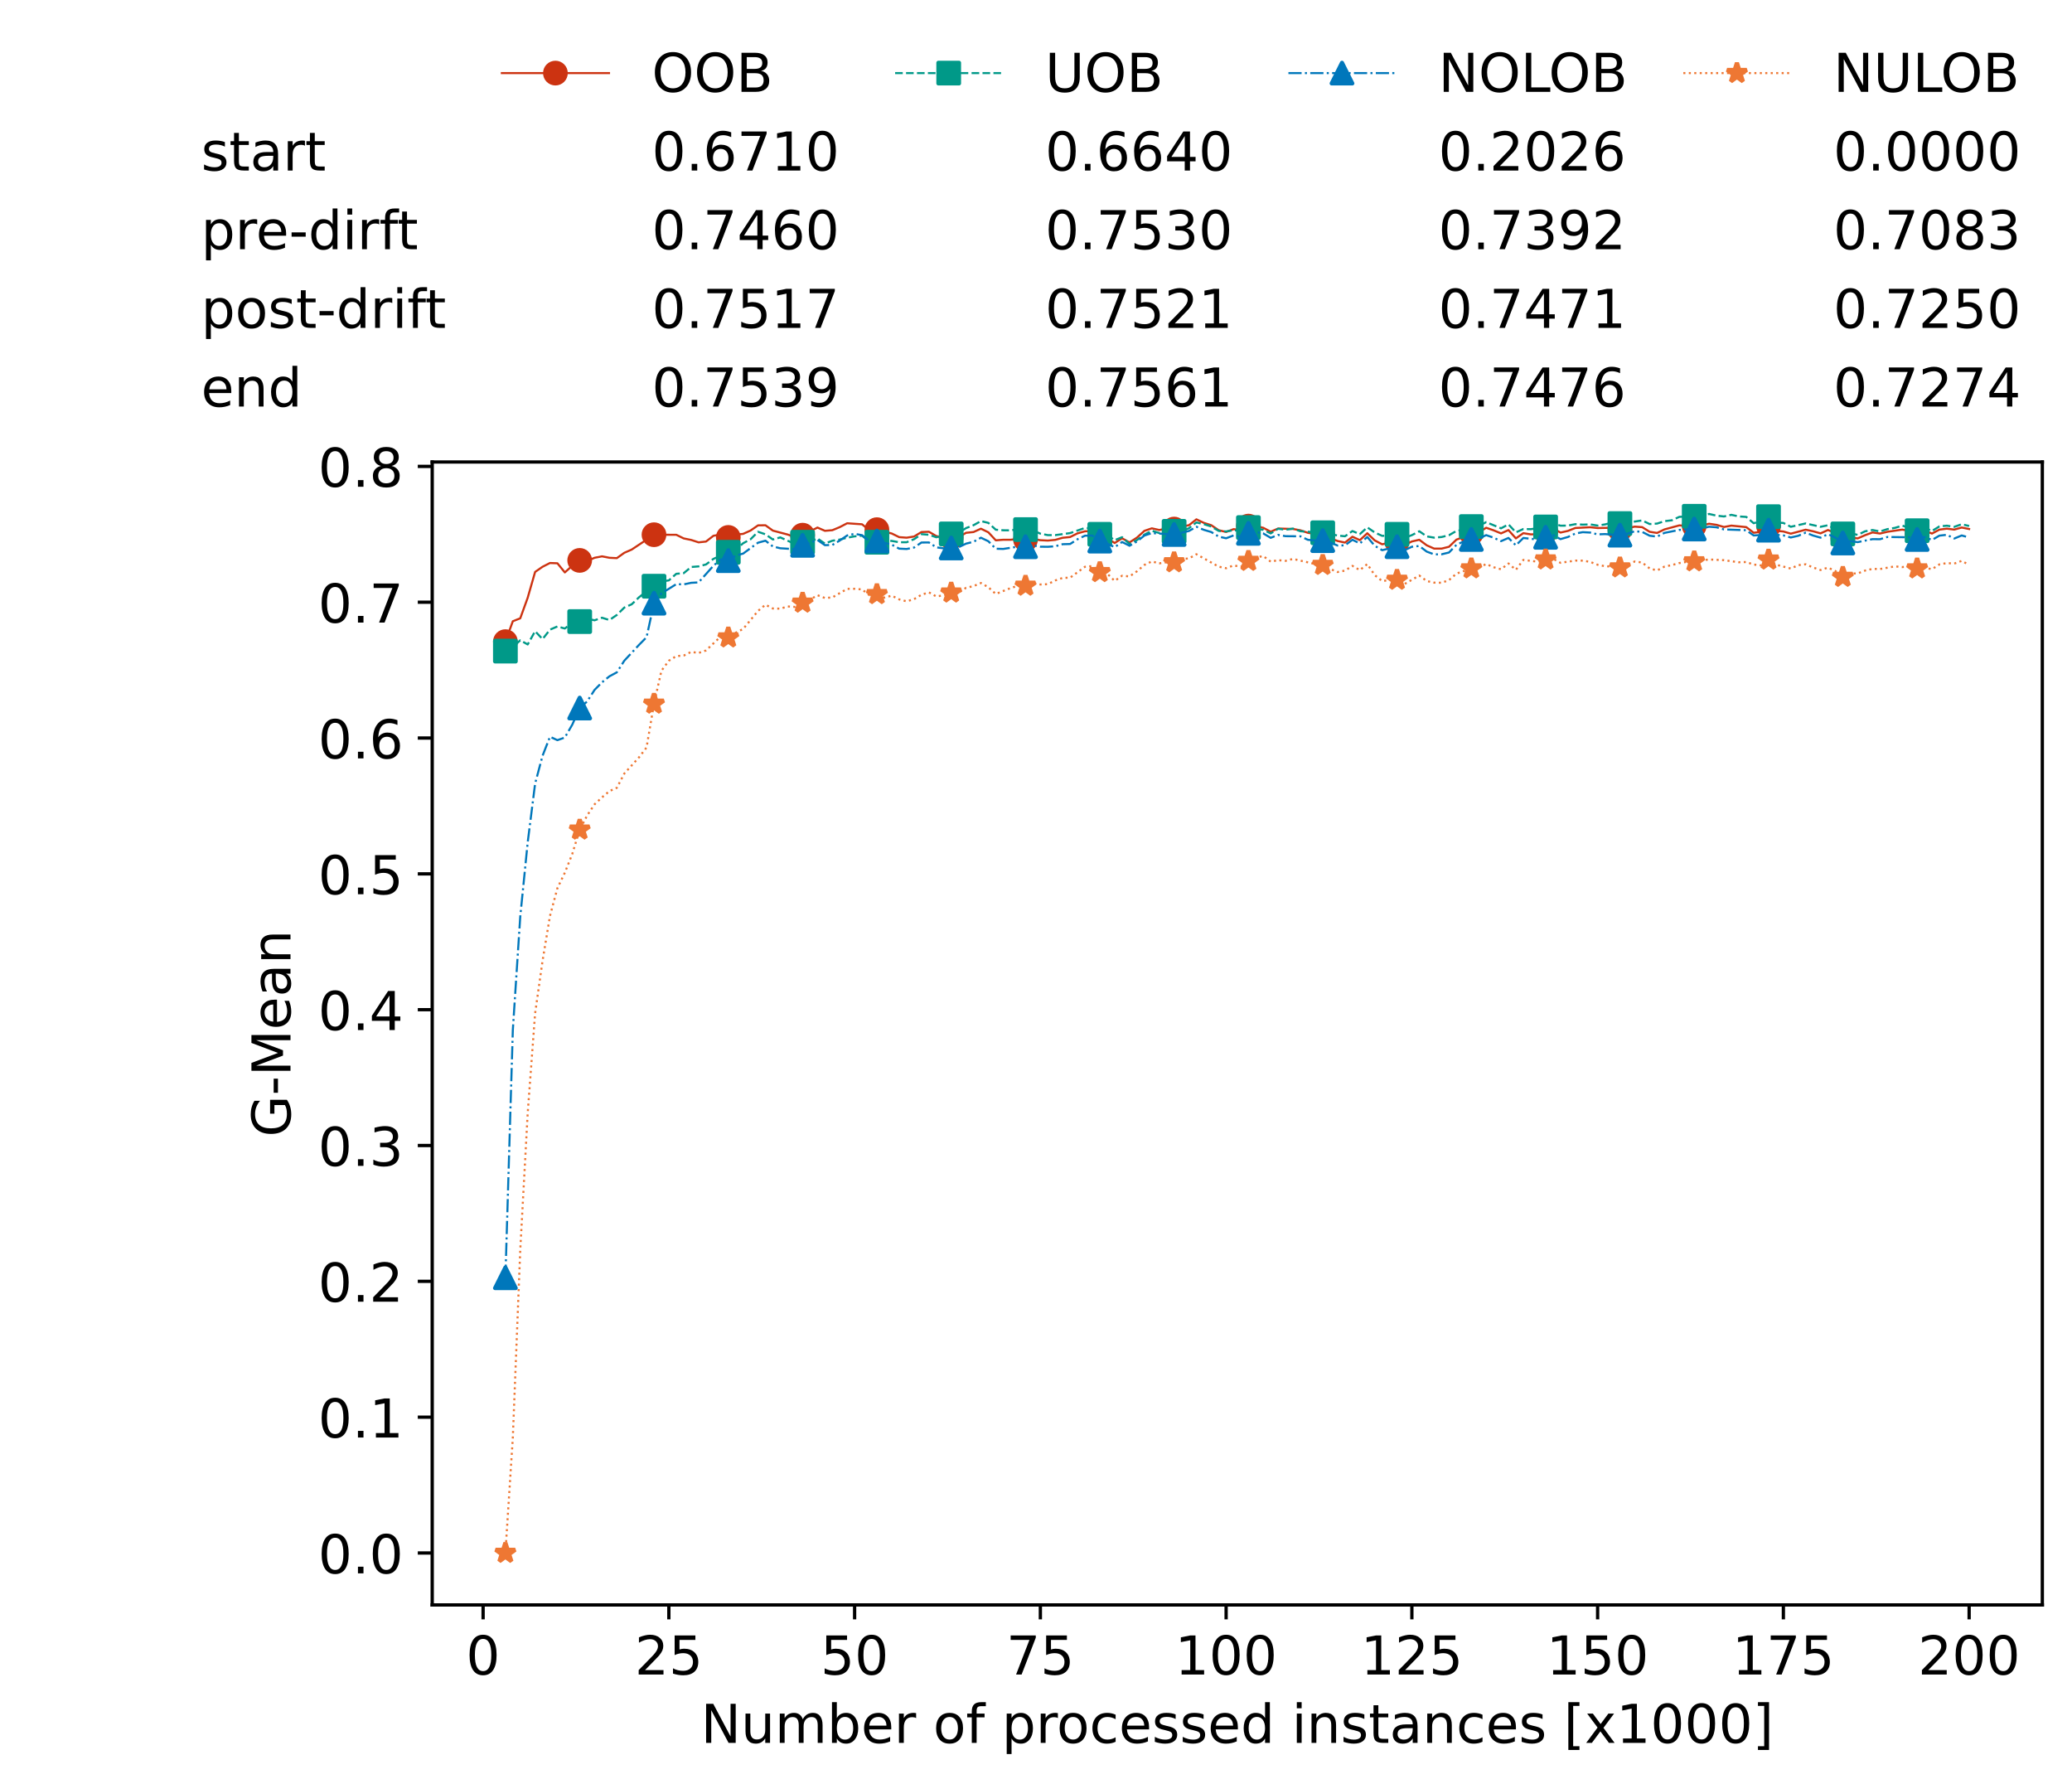 <?xml version="1.0" encoding="utf-8" standalone="no"?>
<!DOCTYPE svg PUBLIC "-//W3C//DTD SVG 1.1//EN"
  "http://www.w3.org/Graphics/SVG/1.1/DTD/svg11.dtd">
<!-- Created with matplotlib (https://matplotlib.org/) -->
<svg height="432.615pt" version="1.1" viewBox="0 0 502.65 432.615" width="502.65pt" xmlns="http://www.w3.org/2000/svg" xmlns:xlink="http://www.w3.org/1999/xlink">
 <defs>
  <style type="text/css">*{stroke-linecap:butt;stroke-linejoin:round;}</style>
 </defs>
 <g id="figure_1">
  <g id="patch_1">
   <path d="M 0 432.615 
L 502.65 432.615 
L 502.65 0 
L 0 0 
z
" style="fill:#ffffff;"/>
  </g>
  <g id="axes_1">
   <g id="patch_2">
    <path d="M 104.85 389.252 
L 495.45 389.252 
L 495.45 112.052 
L 104.85 112.052 
z
" style="fill:#ffffff;"/>
   </g>
   <g id="matplotlib.axis_1">
    <g id="xtick_1">
     <g id="line2d_1">
      <defs>
       <path d="M 0 0 
L 0 3.5 
" id="m542ad1c5a5" style="stroke:#000000;stroke-width:0.8;"/>
      </defs>
      <g>
       <use style="stroke:#000000;stroke-width:0.8;" x="117.197" xlink:href="#m542ad1c5a5" y="389.252"/>
      </g>
     </g>
     <g id="text_1">
      <!-- 0 -->
      <g transform="translate(113.061 406.13)scale(0.13 -0.13)">
       <defs>
        <path d="M 31.781 66.406 
Q 24.172 66.406 20.328 58.906 
Q 16.5 51.422 16.5 36.375 
Q 16.5 21.391 20.328 13.891 
Q 24.172 6.391 31.781 6.391 
Q 39.453 6.391 43.281 13.891 
Q 47.125 21.391 47.125 36.375 
Q 47.125 51.422 43.281 58.906 
Q 39.453 66.406 31.781 66.406 
z
M 31.781 74.219 
Q 44.047 74.219 50.516 64.516 
Q 56.984 54.828 56.984 36.375 
Q 56.984 17.969 50.516 8.266 
Q 44.047 -1.422 31.781 -1.422 
Q 19.531 -1.422 13.062 8.266 
Q 6.594 17.969 6.594 36.375 
Q 6.594 54.828 13.062 64.516 
Q 19.531 74.219 31.781 74.219 
z
" id="DejaVuSans-48"/>
       </defs>
       <use xlink:href="#DejaVuSans-48"/>
      </g>
     </g>
    </g>
    <g id="xtick_2">
     <g id="line2d_2">
      <g>
       <use style="stroke:#000000;stroke-width:0.8;" x="162.259" xlink:href="#m542ad1c5a5" y="389.252"/>
      </g>
     </g>
     <g id="text_2">
      <!-- 25 -->
      <g transform="translate(153.988 406.13)scale(0.13 -0.13)">
       <defs>
        <path d="M 19.188 8.297 
L 53.609 8.297 
L 53.609 0 
L 7.328 0 
L 7.328 8.297 
Q 12.938 14.109 22.625 23.891 
Q 32.328 33.688 34.812 36.531 
Q 39.547 41.844 41.422 45.531 
Q 43.312 49.219 43.312 52.781 
Q 43.312 58.594 39.234 62.25 
Q 35.156 65.922 28.609 65.922 
Q 23.969 65.922 18.812 64.312 
Q 13.672 62.703 7.812 59.422 
L 7.812 69.391 
Q 13.766 71.781 18.938 73 
Q 24.125 74.219 28.422 74.219 
Q 39.75 74.219 46.484 68.547 
Q 53.219 62.891 53.219 53.422 
Q 53.219 48.922 51.531 44.891 
Q 49.859 40.875 45.406 35.406 
Q 44.188 33.984 37.641 27.219 
Q 31.109 20.453 19.188 8.297 
z
" id="DejaVuSans-50"/>
        <path d="M 10.797 72.906 
L 49.516 72.906 
L 49.516 64.594 
L 19.828 64.594 
L 19.828 46.734 
Q 21.969 47.469 24.109 47.828 
Q 26.266 48.188 28.422 48.188 
Q 40.625 48.188 47.75 41.5 
Q 54.891 34.812 54.891 23.391 
Q 54.891 11.625 47.562 5.094 
Q 40.234 -1.422 26.906 -1.422 
Q 22.312 -1.422 17.547 -0.641 
Q 12.797 0.141 7.719 1.703 
L 7.719 11.625 
Q 12.109 9.234 16.797 8.062 
Q 21.484 6.891 26.703 6.891 
Q 35.156 6.891 40.078 11.328 
Q 45.016 15.766 45.016 23.391 
Q 45.016 31 40.078 35.438 
Q 35.156 39.891 26.703 39.891 
Q 22.75 39.891 18.812 39.016 
Q 14.891 38.141 10.797 36.281 
z
" id="DejaVuSans-53"/>
       </defs>
       <use xlink:href="#DejaVuSans-50"/>
       <use x="63.623" xlink:href="#DejaVuSans-53"/>
      </g>
     </g>
    </g>
    <g id="xtick_3">
     <g id="line2d_3">
      <g>
       <use style="stroke:#000000;stroke-width:0.8;" x="207.322" xlink:href="#m542ad1c5a5" y="389.252"/>
      </g>
     </g>
     <g id="text_3">
      <!-- 50 -->
      <g transform="translate(199.05 406.13)scale(0.13 -0.13)">
       <use xlink:href="#DejaVuSans-53"/>
       <use x="63.623" xlink:href="#DejaVuSans-48"/>
      </g>
     </g>
    </g>
    <g id="xtick_4">
     <g id="line2d_4">
      <g>
       <use style="stroke:#000000;stroke-width:0.8;" x="252.384" xlink:href="#m542ad1c5a5" y="389.252"/>
      </g>
     </g>
     <g id="text_4">
      <!-- 75 -->
      <g transform="translate(244.113 406.13)scale(0.13 -0.13)">
       <defs>
        <path d="M 8.203 72.906 
L 55.078 72.906 
L 55.078 68.703 
L 28.609 0 
L 18.312 0 
L 43.219 64.594 
L 8.203 64.594 
z
" id="DejaVuSans-55"/>
       </defs>
       <use xlink:href="#DejaVuSans-55"/>
       <use x="63.623" xlink:href="#DejaVuSans-53"/>
      </g>
     </g>
    </g>
    <g id="xtick_5">
     <g id="line2d_5">
      <g>
       <use style="stroke:#000000;stroke-width:0.8;" x="297.446" xlink:href="#m542ad1c5a5" y="389.252"/>
      </g>
     </g>
     <g id="text_5">
      <!-- 100 -->
      <g transform="translate(285.039 406.13)scale(0.13 -0.13)">
       <defs>
        <path d="M 12.406 8.297 
L 28.516 8.297 
L 28.516 63.922 
L 10.984 60.406 
L 10.984 69.391 
L 28.422 72.906 
L 38.281 72.906 
L 38.281 8.297 
L 54.391 8.297 
L 54.391 0 
L 12.406 0 
z
" id="DejaVuSans-49"/>
       </defs>
       <use xlink:href="#DejaVuSans-49"/>
       <use x="63.623" xlink:href="#DejaVuSans-48"/>
       <use x="127.246" xlink:href="#DejaVuSans-48"/>
      </g>
     </g>
    </g>
    <g id="xtick_6">
     <g id="line2d_6">
      <g>
       <use style="stroke:#000000;stroke-width:0.8;" x="342.509" xlink:href="#m542ad1c5a5" y="389.252"/>
      </g>
     </g>
     <g id="text_6">
      <!-- 125 -->
      <g transform="translate(330.102 406.13)scale(0.13 -0.13)">
       <use xlink:href="#DejaVuSans-49"/>
       <use x="63.623" xlink:href="#DejaVuSans-50"/>
       <use x="127.246" xlink:href="#DejaVuSans-53"/>
      </g>
     </g>
    </g>
    <g id="xtick_7">
     <g id="line2d_7">
      <g>
       <use style="stroke:#000000;stroke-width:0.8;" x="387.571" xlink:href="#m542ad1c5a5" y="389.252"/>
      </g>
     </g>
     <g id="text_7">
      <!-- 150 -->
      <g transform="translate(375.164 406.13)scale(0.13 -0.13)">
       <use xlink:href="#DejaVuSans-49"/>
       <use x="63.623" xlink:href="#DejaVuSans-53"/>
       <use x="127.246" xlink:href="#DejaVuSans-48"/>
      </g>
     </g>
    </g>
    <g id="xtick_8">
     <g id="line2d_8">
      <g>
       <use style="stroke:#000000;stroke-width:0.8;" x="432.633" xlink:href="#m542ad1c5a5" y="389.252"/>
      </g>
     </g>
     <g id="text_8">
      <!-- 175 -->
      <g transform="translate(420.226 406.13)scale(0.13 -0.13)">
       <use xlink:href="#DejaVuSans-49"/>
       <use x="63.623" xlink:href="#DejaVuSans-55"/>
       <use x="127.246" xlink:href="#DejaVuSans-53"/>
      </g>
     </g>
    </g>
    <g id="xtick_9">
     <g id="line2d_9">
      <g>
       <use style="stroke:#000000;stroke-width:0.8;" x="477.695" xlink:href="#m542ad1c5a5" y="389.252"/>
      </g>
     </g>
     <g id="text_9">
      <!-- 200 -->
      <g transform="translate(465.289 406.13)scale(0.13 -0.13)">
       <use xlink:href="#DejaVuSans-50"/>
       <use x="63.623" xlink:href="#DejaVuSans-48"/>
       <use x="127.246" xlink:href="#DejaVuSans-48"/>
      </g>
     </g>
    </g>
    <g id="text_10">
     <!-- Number of processed instances [x1000] -->
     <g transform="translate(170.025 422.711)scale(0.13 -0.13)">
      <defs>
       <path d="M 9.812 72.906 
L 23.094 72.906 
L 55.422 11.922 
L 55.422 72.906 
L 64.984 72.906 
L 64.984 0 
L 51.703 0 
L 19.391 60.984 
L 19.391 0 
L 9.812 0 
z
" id="DejaVuSans-78"/>
       <path d="M 8.5 21.578 
L 8.5 54.688 
L 17.484 54.688 
L 17.484 21.922 
Q 17.484 14.156 20.5 10.266 
Q 23.531 6.391 29.594 6.391 
Q 36.859 6.391 41.078 11.031 
Q 45.312 15.672 45.312 23.688 
L 45.312 54.688 
L 54.297 54.688 
L 54.297 0 
L 45.312 0 
L 45.312 8.406 
Q 42.047 3.422 37.719 1 
Q 33.406 -1.422 27.688 -1.422 
Q 18.266 -1.422 13.375 4.438 
Q 8.5 10.297 8.5 21.578 
z
M 31.109 56 
z
" id="DejaVuSans-117"/>
       <path d="M 52 44.188 
Q 55.375 50.25 60.062 53.125 
Q 64.75 56 71.094 56 
Q 79.641 56 84.281 50.016 
Q 88.922 44.047 88.922 33.016 
L 88.922 0 
L 79.891 0 
L 79.891 32.719 
Q 79.891 40.578 77.094 44.375 
Q 74.312 48.188 68.609 48.188 
Q 61.625 48.188 57.562 43.547 
Q 53.516 38.922 53.516 30.906 
L 53.516 0 
L 44.484 0 
L 44.484 32.719 
Q 44.484 40.625 41.703 44.406 
Q 38.922 48.188 33.109 48.188 
Q 26.219 48.188 22.156 43.531 
Q 18.109 38.875 18.109 30.906 
L 18.109 0 
L 9.078 0 
L 9.078 54.688 
L 18.109 54.688 
L 18.109 46.188 
Q 21.188 51.219 25.484 53.609 
Q 29.781 56 35.688 56 
Q 41.656 56 45.828 52.969 
Q 50 49.953 52 44.188 
z
" id="DejaVuSans-109"/>
       <path d="M 48.688 27.297 
Q 48.688 37.203 44.609 42.844 
Q 40.531 48.484 33.406 48.484 
Q 26.266 48.484 22.188 42.844 
Q 18.109 37.203 18.109 27.297 
Q 18.109 17.391 22.188 11.75 
Q 26.266 6.109 33.406 6.109 
Q 40.531 6.109 44.609 11.75 
Q 48.688 17.391 48.688 27.297 
z
M 18.109 46.391 
Q 20.953 51.266 25.266 53.625 
Q 29.594 56 35.594 56 
Q 45.562 56 51.781 48.094 
Q 58.016 40.188 58.016 27.297 
Q 58.016 14.406 51.781 6.484 
Q 45.562 -1.422 35.594 -1.422 
Q 29.594 -1.422 25.266 0.953 
Q 20.953 3.328 18.109 8.203 
L 18.109 0 
L 9.078 0 
L 9.078 75.984 
L 18.109 75.984 
z
" id="DejaVuSans-98"/>
       <path d="M 56.203 29.594 
L 56.203 25.203 
L 14.891 25.203 
Q 15.484 15.922 20.484 11.062 
Q 25.484 6.203 34.422 6.203 
Q 39.594 6.203 44.453 7.469 
Q 49.312 8.734 54.109 11.281 
L 54.109 2.781 
Q 49.266 0.734 44.188 -0.344 
Q 39.109 -1.422 33.891 -1.422 
Q 20.797 -1.422 13.156 6.188 
Q 5.516 13.812 5.516 26.812 
Q 5.516 40.234 12.766 48.109 
Q 20.016 56 32.328 56 
Q 43.359 56 49.781 48.891 
Q 56.203 41.797 56.203 29.594 
z
M 47.219 32.234 
Q 47.125 39.594 43.094 43.984 
Q 39.062 48.391 32.422 48.391 
Q 24.906 48.391 20.391 44.141 
Q 15.875 39.891 15.188 32.172 
z
" id="DejaVuSans-101"/>
       <path d="M 41.109 46.297 
Q 39.594 47.172 37.812 47.578 
Q 36.031 48 33.891 48 
Q 26.266 48 22.188 43.047 
Q 18.109 38.094 18.109 28.812 
L 18.109 0 
L 9.078 0 
L 9.078 54.688 
L 18.109 54.688 
L 18.109 46.188 
Q 20.953 51.172 25.484 53.578 
Q 30.031 56 36.531 56 
Q 37.453 56 38.578 55.875 
Q 39.703 55.766 41.062 55.516 
z
" id="DejaVuSans-114"/>
       <path id="DejaVuSans-32"/>
       <path d="M 30.609 48.391 
Q 23.391 48.391 19.188 42.75 
Q 14.984 37.109 14.984 27.297 
Q 14.984 17.484 19.156 11.844 
Q 23.344 6.203 30.609 6.203 
Q 37.797 6.203 41.984 11.859 
Q 46.188 17.531 46.188 27.297 
Q 46.188 37.016 41.984 42.703 
Q 37.797 48.391 30.609 48.391 
z
M 30.609 56 
Q 42.328 56 49.016 48.375 
Q 55.719 40.766 55.719 27.297 
Q 55.719 13.875 49.016 6.219 
Q 42.328 -1.422 30.609 -1.422 
Q 18.844 -1.422 12.172 6.219 
Q 5.516 13.875 5.516 27.297 
Q 5.516 40.766 12.172 48.375 
Q 18.844 56 30.609 56 
z
" id="DejaVuSans-111"/>
       <path d="M 37.109 75.984 
L 37.109 68.5 
L 28.516 68.5 
Q 23.688 68.5 21.797 66.547 
Q 19.922 64.594 19.922 59.516 
L 19.922 54.688 
L 34.719 54.688 
L 34.719 47.703 
L 19.922 47.703 
L 19.922 0 
L 10.891 0 
L 10.891 47.703 
L 2.297 47.703 
L 2.297 54.688 
L 10.891 54.688 
L 10.891 58.5 
Q 10.891 67.625 15.141 71.797 
Q 19.391 75.984 28.609 75.984 
z
" id="DejaVuSans-102"/>
       <path d="M 18.109 8.203 
L 18.109 -20.797 
L 9.078 -20.797 
L 9.078 54.688 
L 18.109 54.688 
L 18.109 46.391 
Q 20.953 51.266 25.266 53.625 
Q 29.594 56 35.594 56 
Q 45.562 56 51.781 48.094 
Q 58.016 40.188 58.016 27.297 
Q 58.016 14.406 51.781 6.484 
Q 45.562 -1.422 35.594 -1.422 
Q 29.594 -1.422 25.266 0.953 
Q 20.953 3.328 18.109 8.203 
z
M 48.688 27.297 
Q 48.688 37.203 44.609 42.844 
Q 40.531 48.484 33.406 48.484 
Q 26.266 48.484 22.188 42.844 
Q 18.109 37.203 18.109 27.297 
Q 18.109 17.391 22.188 11.75 
Q 26.266 6.109 33.406 6.109 
Q 40.531 6.109 44.609 11.75 
Q 48.688 17.391 48.688 27.297 
z
" id="DejaVuSans-112"/>
       <path d="M 48.781 52.594 
L 48.781 44.188 
Q 44.969 46.297 41.141 47.344 
Q 37.312 48.391 33.406 48.391 
Q 24.656 48.391 19.812 42.844 
Q 14.984 37.312 14.984 27.297 
Q 14.984 17.281 19.812 11.734 
Q 24.656 6.203 33.406 6.203 
Q 37.312 6.203 41.141 7.25 
Q 44.969 8.297 48.781 10.406 
L 48.781 2.094 
Q 45.016 0.344 40.984 -0.531 
Q 36.969 -1.422 32.422 -1.422 
Q 20.062 -1.422 12.781 6.344 
Q 5.516 14.109 5.516 27.297 
Q 5.516 40.672 12.859 48.328 
Q 20.219 56 33.016 56 
Q 37.156 56 41.109 55.141 
Q 45.062 54.297 48.781 52.594 
z
" id="DejaVuSans-99"/>
       <path d="M 44.281 53.078 
L 44.281 44.578 
Q 40.484 46.531 36.375 47.5 
Q 32.281 48.484 27.875 48.484 
Q 21.188 48.484 17.844 46.438 
Q 14.5 44.391 14.5 40.281 
Q 14.5 37.156 16.891 35.375 
Q 19.281 33.594 26.516 31.984 
L 29.594 31.297 
Q 39.156 29.25 43.188 25.516 
Q 47.219 21.781 47.219 15.094 
Q 47.219 7.469 41.188 3.016 
Q 35.156 -1.422 24.609 -1.422 
Q 20.219 -1.422 15.453 -0.562 
Q 10.688 0.297 5.422 2 
L 5.422 11.281 
Q 10.406 8.688 15.234 7.391 
Q 20.062 6.109 24.812 6.109 
Q 31.156 6.109 34.562 8.281 
Q 37.984 10.453 37.984 14.406 
Q 37.984 18.062 35.516 20.016 
Q 33.062 21.969 24.703 23.781 
L 21.578 24.516 
Q 13.234 26.266 9.516 29.906 
Q 5.812 33.547 5.812 39.891 
Q 5.812 47.609 11.281 51.797 
Q 16.75 56 26.812 56 
Q 31.781 56 36.172 55.266 
Q 40.578 54.547 44.281 53.078 
z
" id="DejaVuSans-115"/>
       <path d="M 45.406 46.391 
L 45.406 75.984 
L 54.391 75.984 
L 54.391 0 
L 45.406 0 
L 45.406 8.203 
Q 42.578 3.328 38.25 0.953 
Q 33.938 -1.422 27.875 -1.422 
Q 17.969 -1.422 11.734 6.484 
Q 5.516 14.406 5.516 27.297 
Q 5.516 40.188 11.734 48.094 
Q 17.969 56 27.875 56 
Q 33.938 56 38.25 53.625 
Q 42.578 51.266 45.406 46.391 
z
M 14.797 27.297 
Q 14.797 17.391 18.875 11.75 
Q 22.953 6.109 30.078 6.109 
Q 37.203 6.109 41.297 11.75 
Q 45.406 17.391 45.406 27.297 
Q 45.406 37.203 41.297 42.844 
Q 37.203 48.484 30.078 48.484 
Q 22.953 48.484 18.875 42.844 
Q 14.797 37.203 14.797 27.297 
z
" id="DejaVuSans-100"/>
       <path d="M 9.422 54.688 
L 18.406 54.688 
L 18.406 0 
L 9.422 0 
z
M 9.422 75.984 
L 18.406 75.984 
L 18.406 64.594 
L 9.422 64.594 
z
" id="DejaVuSans-105"/>
       <path d="M 54.891 33.016 
L 54.891 0 
L 45.906 0 
L 45.906 32.719 
Q 45.906 40.484 42.875 44.328 
Q 39.844 48.188 33.797 48.188 
Q 26.516 48.188 22.312 43.547 
Q 18.109 38.922 18.109 30.906 
L 18.109 0 
L 9.078 0 
L 9.078 54.688 
L 18.109 54.688 
L 18.109 46.188 
Q 21.344 51.125 25.703 53.562 
Q 30.078 56 35.797 56 
Q 45.219 56 50.047 50.172 
Q 54.891 44.344 54.891 33.016 
z
" id="DejaVuSans-110"/>
       <path d="M 18.312 70.219 
L 18.312 54.688 
L 36.812 54.688 
L 36.812 47.703 
L 18.312 47.703 
L 18.312 18.016 
Q 18.312 11.328 20.141 9.422 
Q 21.969 7.516 27.594 7.516 
L 36.812 7.516 
L 36.812 0 
L 27.594 0 
Q 17.188 0 13.234 3.875 
Q 9.281 7.766 9.281 18.016 
L 9.281 47.703 
L 2.688 47.703 
L 2.688 54.688 
L 9.281 54.688 
L 9.281 70.219 
z
" id="DejaVuSans-116"/>
       <path d="M 34.281 27.484 
Q 23.391 27.484 19.188 25 
Q 14.984 22.516 14.984 16.5 
Q 14.984 11.719 18.141 8.906 
Q 21.297 6.109 26.703 6.109 
Q 34.188 6.109 38.703 11.406 
Q 43.219 16.703 43.219 25.484 
L 43.219 27.484 
z
M 52.203 31.203 
L 52.203 0 
L 43.219 0 
L 43.219 8.297 
Q 40.141 3.328 35.547 0.953 
Q 30.953 -1.422 24.312 -1.422 
Q 15.922 -1.422 10.953 3.297 
Q 6 8.016 6 15.922 
Q 6 25.141 12.172 29.828 
Q 18.359 34.516 30.609 34.516 
L 43.219 34.516 
L 43.219 35.406 
Q 43.219 41.609 39.141 45 
Q 35.062 48.391 27.688 48.391 
Q 23 48.391 18.547 47.266 
Q 14.109 46.141 10.016 43.891 
L 10.016 52.203 
Q 14.938 54.109 19.578 55.047 
Q 24.219 56 28.609 56 
Q 40.484 56 46.344 49.844 
Q 52.203 43.703 52.203 31.203 
z
" id="DejaVuSans-97"/>
       <path d="M 8.594 75.984 
L 29.297 75.984 
L 29.297 69 
L 17.578 69 
L 17.578 -6.203 
L 29.297 -6.203 
L 29.297 -13.188 
L 8.594 -13.188 
z
" id="DejaVuSans-91"/>
       <path d="M 54.891 54.688 
L 35.109 28.078 
L 55.906 0 
L 45.312 0 
L 29.391 21.484 
L 13.484 0 
L 2.875 0 
L 24.125 28.609 
L 4.688 54.688 
L 15.281 54.688 
L 29.781 35.203 
L 44.281 54.688 
z
" id="DejaVuSans-120"/>
       <path d="M 30.422 75.984 
L 30.422 -13.188 
L 9.719 -13.188 
L 9.719 -6.203 
L 21.391 -6.203 
L 21.391 69 
L 9.719 69 
L 9.719 75.984 
z
" id="DejaVuSans-93"/>
      </defs>
      <use xlink:href="#DejaVuSans-78"/>
      <use x="74.805" xlink:href="#DejaVuSans-117"/>
      <use x="138.184" xlink:href="#DejaVuSans-109"/>
      <use x="235.596" xlink:href="#DejaVuSans-98"/>
      <use x="299.072" xlink:href="#DejaVuSans-101"/>
      <use x="360.596" xlink:href="#DejaVuSans-114"/>
      <use x="401.709" xlink:href="#DejaVuSans-32"/>
      <use x="433.496" xlink:href="#DejaVuSans-111"/>
      <use x="494.678" xlink:href="#DejaVuSans-102"/>
      <use x="529.883" xlink:href="#DejaVuSans-32"/>
      <use x="561.67" xlink:href="#DejaVuSans-112"/>
      <use x="625.146" xlink:href="#DejaVuSans-114"/>
      <use x="664.01" xlink:href="#DejaVuSans-111"/>
      <use x="725.191" xlink:href="#DejaVuSans-99"/>
      <use x="780.172" xlink:href="#DejaVuSans-101"/>
      <use x="841.695" xlink:href="#DejaVuSans-115"/>
      <use x="893.795" xlink:href="#DejaVuSans-115"/>
      <use x="945.895" xlink:href="#DejaVuSans-101"/>
      <use x="1007.418" xlink:href="#DejaVuSans-100"/>
      <use x="1070.895" xlink:href="#DejaVuSans-32"/>
      <use x="1102.682" xlink:href="#DejaVuSans-105"/>
      <use x="1130.465" xlink:href="#DejaVuSans-110"/>
      <use x="1193.844" xlink:href="#DejaVuSans-115"/>
      <use x="1245.943" xlink:href="#DejaVuSans-116"/>
      <use x="1285.152" xlink:href="#DejaVuSans-97"/>
      <use x="1346.432" xlink:href="#DejaVuSans-110"/>
      <use x="1409.811" xlink:href="#DejaVuSans-99"/>
      <use x="1464.791" xlink:href="#DejaVuSans-101"/>
      <use x="1526.314" xlink:href="#DejaVuSans-115"/>
      <use x="1578.414" xlink:href="#DejaVuSans-32"/>
      <use x="1610.201" xlink:href="#DejaVuSans-91"/>
      <use x="1649.215" xlink:href="#DejaVuSans-120"/>
      <use x="1708.395" xlink:href="#DejaVuSans-49"/>
      <use x="1772.018" xlink:href="#DejaVuSans-48"/>
      <use x="1835.641" xlink:href="#DejaVuSans-48"/>
      <use x="1899.264" xlink:href="#DejaVuSans-48"/>
      <use x="1962.887" xlink:href="#DejaVuSans-93"/>
     </g>
    </g>
   </g>
   <g id="matplotlib.axis_2">
    <g id="ytick_1">
     <g id="line2d_10">
      <defs>
       <path d="M 0 0 
L -3.5 0 
" id="m064f9cf188" style="stroke:#000000;stroke-width:0.8;"/>
      </defs>
      <g>
       <use style="stroke:#000000;stroke-width:0.8;" x="104.85" xlink:href="#m064f9cf188" y="376.652"/>
      </g>
     </g>
     <g id="text_11">
      <!-- 0.0 -->
      <g transform="translate(77.176 381.591)scale(0.13 -0.13)">
       <defs>
        <path d="M 10.688 12.406 
L 21 12.406 
L 21 0 
L 10.688 0 
z
" id="DejaVuSans-46"/>
       </defs>
       <use xlink:href="#DejaVuSans-48"/>
       <use x="63.623" xlink:href="#DejaVuSans-46"/>
       <use x="95.41" xlink:href="#DejaVuSans-48"/>
      </g>
     </g>
    </g>
    <g id="ytick_2">
     <g id="line2d_11">
      <g>
       <use style="stroke:#000000;stroke-width:0.8;" x="104.85" xlink:href="#m064f9cf188" y="343.71"/>
      </g>
     </g>
     <g id="text_12">
      <!-- 0.1 -->
      <g transform="translate(77.176 348.649)scale(0.13 -0.13)">
       <use xlink:href="#DejaVuSans-48"/>
       <use x="63.623" xlink:href="#DejaVuSans-46"/>
       <use x="95.41" xlink:href="#DejaVuSans-49"/>
      </g>
     </g>
    </g>
    <g id="ytick_3">
     <g id="line2d_12">
      <g>
       <use style="stroke:#000000;stroke-width:0.8;" x="104.85" xlink:href="#m064f9cf188" y="310.767"/>
      </g>
     </g>
     <g id="text_13">
      <!-- 0.2 -->
      <g transform="translate(77.176 315.706)scale(0.13 -0.13)">
       <use xlink:href="#DejaVuSans-48"/>
       <use x="63.623" xlink:href="#DejaVuSans-46"/>
       <use x="95.41" xlink:href="#DejaVuSans-50"/>
      </g>
     </g>
    </g>
    <g id="ytick_4">
     <g id="line2d_13">
      <g>
       <use style="stroke:#000000;stroke-width:0.8;" x="104.85" xlink:href="#m064f9cf188" y="277.825"/>
      </g>
     </g>
     <g id="text_14">
      <!-- 0.3 -->
      <g transform="translate(77.176 282.764)scale(0.13 -0.13)">
       <defs>
        <path d="M 40.578 39.312 
Q 47.656 37.797 51.625 33 
Q 55.609 28.219 55.609 21.188 
Q 55.609 10.406 48.188 4.484 
Q 40.766 -1.422 27.094 -1.422 
Q 22.516 -1.422 17.656 -0.516 
Q 12.797 0.391 7.625 2.203 
L 7.625 11.719 
Q 11.719 9.328 16.594 8.109 
Q 21.484 6.891 26.812 6.891 
Q 36.078 6.891 40.938 10.547 
Q 45.797 14.203 45.797 21.188 
Q 45.797 27.641 41.281 31.266 
Q 36.766 34.906 28.719 34.906 
L 20.219 34.906 
L 20.219 43.016 
L 29.109 43.016 
Q 36.375 43.016 40.234 45.922 
Q 44.094 48.828 44.094 54.297 
Q 44.094 59.906 40.109 62.906 
Q 36.141 65.922 28.719 65.922 
Q 24.656 65.922 20.016 65.031 
Q 15.375 64.156 9.812 62.312 
L 9.812 71.094 
Q 15.438 72.656 20.344 73.438 
Q 25.25 74.219 29.594 74.219 
Q 40.828 74.219 47.359 69.109 
Q 53.906 64.016 53.906 55.328 
Q 53.906 49.266 50.438 45.094 
Q 46.969 40.922 40.578 39.312 
z
" id="DejaVuSans-51"/>
       </defs>
       <use xlink:href="#DejaVuSans-48"/>
       <use x="63.623" xlink:href="#DejaVuSans-46"/>
       <use x="95.41" xlink:href="#DejaVuSans-51"/>
      </g>
     </g>
    </g>
    <g id="ytick_5">
     <g id="line2d_14">
      <g>
       <use style="stroke:#000000;stroke-width:0.8;" x="104.85" xlink:href="#m064f9cf188" y="244.883"/>
      </g>
     </g>
     <g id="text_15">
      <!-- 0.4 -->
      <g transform="translate(77.176 249.822)scale(0.13 -0.13)">
       <defs>
        <path d="M 37.797 64.312 
L 12.891 25.391 
L 37.797 25.391 
z
M 35.203 72.906 
L 47.609 72.906 
L 47.609 25.391 
L 58.016 25.391 
L 58.016 17.188 
L 47.609 17.188 
L 47.609 0 
L 37.797 0 
L 37.797 17.188 
L 4.891 17.188 
L 4.891 26.703 
z
" id="DejaVuSans-52"/>
       </defs>
       <use xlink:href="#DejaVuSans-48"/>
       <use x="63.623" xlink:href="#DejaVuSans-46"/>
       <use x="95.41" xlink:href="#DejaVuSans-52"/>
      </g>
     </g>
    </g>
    <g id="ytick_6">
     <g id="line2d_15">
      <g>
       <use style="stroke:#000000;stroke-width:0.8;" x="104.85" xlink:href="#m064f9cf188" y="211.941"/>
      </g>
     </g>
     <g id="text_16">
      <!-- 0.5 -->
      <g transform="translate(77.176 216.88)scale(0.13 -0.13)">
       <use xlink:href="#DejaVuSans-48"/>
       <use x="63.623" xlink:href="#DejaVuSans-46"/>
       <use x="95.41" xlink:href="#DejaVuSans-53"/>
      </g>
     </g>
    </g>
    <g id="ytick_7">
     <g id="line2d_16">
      <g>
       <use style="stroke:#000000;stroke-width:0.8;" x="104.85" xlink:href="#m064f9cf188" y="178.999"/>
      </g>
     </g>
     <g id="text_17">
      <!-- 0.6 -->
      <g transform="translate(77.176 183.938)scale(0.13 -0.13)">
       <defs>
        <path d="M 33.016 40.375 
Q 26.375 40.375 22.484 35.828 
Q 18.609 31.297 18.609 23.391 
Q 18.609 15.531 22.484 10.953 
Q 26.375 6.391 33.016 6.391 
Q 39.656 6.391 43.531 10.953 
Q 47.406 15.531 47.406 23.391 
Q 47.406 31.297 43.531 35.828 
Q 39.656 40.375 33.016 40.375 
z
M 52.594 71.297 
L 52.594 62.312 
Q 48.875 64.062 45.094 64.984 
Q 41.312 65.922 37.594 65.922 
Q 27.828 65.922 22.672 59.328 
Q 17.531 52.734 16.797 39.406 
Q 19.672 43.656 24.016 45.922 
Q 28.375 48.188 33.594 48.188 
Q 44.578 48.188 50.953 41.516 
Q 57.328 34.859 57.328 23.391 
Q 57.328 12.156 50.688 5.359 
Q 44.047 -1.422 33.016 -1.422 
Q 20.359 -1.422 13.672 8.266 
Q 6.984 17.969 6.984 36.375 
Q 6.984 53.656 15.188 63.938 
Q 23.391 74.219 37.203 74.219 
Q 40.922 74.219 44.703 73.484 
Q 48.484 72.75 52.594 71.297 
z
" id="DejaVuSans-54"/>
       </defs>
       <use xlink:href="#DejaVuSans-48"/>
       <use x="63.623" xlink:href="#DejaVuSans-46"/>
       <use x="95.41" xlink:href="#DejaVuSans-54"/>
      </g>
     </g>
    </g>
    <g id="ytick_8">
     <g id="line2d_17">
      <g>
       <use style="stroke:#000000;stroke-width:0.8;" x="104.85" xlink:href="#m064f9cf188" y="146.057"/>
      </g>
     </g>
     <g id="text_18">
      <!-- 0.7 -->
      <g transform="translate(77.176 150.996)scale(0.13 -0.13)">
       <use xlink:href="#DejaVuSans-48"/>
       <use x="63.623" xlink:href="#DejaVuSans-46"/>
       <use x="95.41" xlink:href="#DejaVuSans-55"/>
      </g>
     </g>
    </g>
    <g id="ytick_9">
     <g id="line2d_18">
      <g>
       <use style="stroke:#000000;stroke-width:0.8;" x="104.85" xlink:href="#m064f9cf188" y="113.115"/>
      </g>
     </g>
     <g id="text_19">
      <!-- 0.8 -->
      <g transform="translate(77.176 118.054)scale(0.13 -0.13)">
       <defs>
        <path d="M 31.781 34.625 
Q 24.75 34.625 20.719 30.859 
Q 16.703 27.094 16.703 20.516 
Q 16.703 13.922 20.719 10.156 
Q 24.75 6.391 31.781 6.391 
Q 38.812 6.391 42.859 10.172 
Q 46.922 13.969 46.922 20.516 
Q 46.922 27.094 42.891 30.859 
Q 38.875 34.625 31.781 34.625 
z
M 21.922 38.812 
Q 15.578 40.375 12.031 44.719 
Q 8.5 49.078 8.5 55.328 
Q 8.5 64.062 14.719 69.141 
Q 20.953 74.219 31.781 74.219 
Q 42.672 74.219 48.875 69.141 
Q 55.078 64.062 55.078 55.328 
Q 55.078 49.078 51.531 44.719 
Q 48 40.375 41.703 38.812 
Q 48.828 37.156 52.797 32.312 
Q 56.781 27.484 56.781 20.516 
Q 56.781 9.906 50.312 4.234 
Q 43.844 -1.422 31.781 -1.422 
Q 19.734 -1.422 13.25 4.234 
Q 6.781 9.906 6.781 20.516 
Q 6.781 27.484 10.781 32.312 
Q 14.797 37.156 21.922 38.812 
z
M 18.312 54.391 
Q 18.312 48.734 21.844 45.562 
Q 25.391 42.391 31.781 42.391 
Q 38.141 42.391 41.719 45.562 
Q 45.312 48.734 45.312 54.391 
Q 45.312 60.062 41.719 63.234 
Q 38.141 66.406 31.781 66.406 
Q 25.391 66.406 21.844 63.234 
Q 18.312 60.062 18.312 54.391 
z
" id="DejaVuSans-56"/>
       </defs>
       <use xlink:href="#DejaVuSans-48"/>
       <use x="63.623" xlink:href="#DejaVuSans-46"/>
       <use x="95.41" xlink:href="#DejaVuSans-56"/>
      </g>
     </g>
    </g>
    <g id="text_20">
     <!-- G-Mean -->
     <g transform="translate(70.472 275.744)rotate(-90)scale(0.13 -0.13)">
      <defs>
       <path d="M 59.516 10.406 
L 59.516 29.984 
L 43.406 29.984 
L 43.406 38.094 
L 69.281 38.094 
L 69.281 6.781 
Q 63.578 2.734 56.688 0.656 
Q 49.812 -1.422 42 -1.422 
Q 24.906 -1.422 15.25 8.562 
Q 5.609 18.562 5.609 36.375 
Q 5.609 54.25 15.25 64.234 
Q 24.906 74.219 42 74.219 
Q 49.125 74.219 55.547 72.453 
Q 61.969 70.703 67.391 67.281 
L 67.391 56.781 
Q 61.922 61.422 55.766 63.766 
Q 49.609 66.109 42.828 66.109 
Q 29.438 66.109 22.719 58.641 
Q 16.016 51.172 16.016 36.375 
Q 16.016 21.625 22.719 14.156 
Q 29.438 6.688 42.828 6.688 
Q 48.047 6.688 52.141 7.594 
Q 56.25 8.5 59.516 10.406 
z
" id="DejaVuSans-71"/>
       <path d="M 4.891 31.391 
L 31.203 31.391 
L 31.203 23.391 
L 4.891 23.391 
z
" id="DejaVuSans-45"/>
       <path d="M 9.812 72.906 
L 24.516 72.906 
L 43.109 23.297 
L 61.812 72.906 
L 76.516 72.906 
L 76.516 0 
L 66.891 0 
L 66.891 64.016 
L 48.094 14.016 
L 38.188 14.016 
L 19.391 64.016 
L 19.391 0 
L 9.812 0 
z
" id="DejaVuSans-77"/>
      </defs>
      <use xlink:href="#DejaVuSans-71"/>
      <use x="77.49" xlink:href="#DejaVuSans-45"/>
      <use x="113.574" xlink:href="#DejaVuSans-77"/>
      <use x="199.854" xlink:href="#DejaVuSans-101"/>
      <use x="261.377" xlink:href="#DejaVuSans-97"/>
      <use x="322.656" xlink:href="#DejaVuSans-110"/>
     </g>
    </g>
   </g>
   <g id="line2d_19"/>
   <g id="line2d_20"/>
   <g id="line2d_21"/>
   <g id="line2d_22"/>
   <g id="line2d_23"/>
   <g id="line2d_24">
    <path clip-path="url(#pfd16f35b42)" d="M 122.605 155.621 
L 124.407 150.673 
L 126.21 149.959 
L 128.012 144.979 
L 129.815 138.711 
L 131.617 137.462 
L 133.419 136.547 
L 135.222 136.613 
L 137.024 138.83 
L 138.827 137.214 
L 140.629 135.914 
L 142.432 136.053 
L 144.234 135.281 
L 146.037 134.932 
L 147.839 135.28 
L 149.642 135.367 
L 151.444 134.077 
L 153.247 133.289 
L 158.654 129.689 
L 164.062 129.703 
L 165.864 130.585 
L 167.667 130.954 
L 169.469 131.539 
L 171.272 131.345 
L 173.074 129.947 
L 174.877 129.616 
L 176.679 130.344 
L 178.482 129.672 
L 180.284 129.478 
L 182.087 128.67 
L 183.889 127.421 
L 185.692 127.395 
L 187.494 128.695 
L 191.099 129.647 
L 192.902 130.315 
L 194.704 129.797 
L 198.309 127.95 
L 200.112 128.741 
L 201.914 128.594 
L 203.717 127.844 
L 205.519 126.908 
L 209.124 127.158 
L 210.927 128.6 
L 212.729 128.464 
L 216.334 129.393 
L 218.137 130.276 
L 219.939 130.407 
L 221.742 130.124 
L 223.544 129.035 
L 225.347 128.964 
L 227.149 130.018 
L 228.952 130.376 
L 232.557 130.294 
L 234.359 129.222 
L 236.162 129.037 
L 237.964 128.227 
L 239.767 129.1 
L 241.569 131.048 
L 243.372 130.908 
L 245.174 130.909 
L 246.976 130.697 
L 248.779 130.863 
L 250.581 130.74 
L 252.384 131.017 
L 254.186 131.107 
L 255.989 130.94 
L 257.791 130.427 
L 259.594 130.25 
L 261.396 129.355 
L 263.199 128.857 
L 265.001 128.807 
L 266.804 130.278 
L 268.606 130.52 
L 270.409 131.697 
L 272.211 130.561 
L 274.014 131.554 
L 275.816 130.388 
L 277.619 128.753 
L 279.421 128.138 
L 281.224 128.54 
L 283.026 128.227 
L 284.829 128.318 
L 286.631 127.719 
L 288.434 127.381 
L 290.236 125.956 
L 292.039 126.806 
L 293.841 127.377 
L 295.644 128.594 
L 297.446 129.018 
L 299.249 128.342 
L 301.051 128.553 
L 302.854 127.6 
L 304.656 127.656 
L 306.459 128.01 
L 308.261 128.957 
L 310.064 128.181 
L 313.669 128.29 
L 315.471 128.618 
L 317.274 129.221 
L 320.879 129.789 
L 324.484 131.211 
L 326.286 131.592 
L 328.089 130.171 
L 329.891 131.006 
L 331.694 129.333 
L 333.496 131.064 
L 335.299 132.008 
L 337.101 131.625 
L 338.904 131.461 
L 340.706 132.207 
L 342.509 131.321 
L 344.311 130.91 
L 346.114 132.256 
L 347.916 133.056 
L 349.719 133.058 
L 351.521 132.607 
L 353.324 130.875 
L 355.126 130.232 
L 356.928 129.318 
L 358.731 129.125 
L 360.533 128 
L 362.336 128.621 
L 364.138 129.365 
L 365.941 128.56 
L 367.743 130.577 
L 369.546 129.309 
L 371.348 129.602 
L 373.151 129.567 
L 376.756 128.154 
L 378.558 129.164 
L 380.361 128.765 
L 382.163 128.053 
L 385.768 127.871 
L 387.571 128.067 
L 391.176 127.991 
L 392.978 128.438 
L 396.583 127.725 
L 398.386 127.85 
L 400.188 128.976 
L 401.991 129.26 
L 403.793 128.399 
L 407.398 127.421 
L 409.201 127.574 
L 412.806 127.475 
L 414.608 127.023 
L 416.411 127.294 
L 418.213 127.812 
L 420.016 127.48 
L 423.621 127.838 
L 425.423 129.208 
L 427.226 128.991 
L 429.028 127.586 
L 430.831 128.735 
L 432.633 128.902 
L 434.436 129.432 
L 438.041 128.471 
L 439.843 128.851 
L 441.646 129.359 
L 443.448 128.548 
L 445.251 129.286 
L 447.053 130.592 
L 448.856 130.342 
L 450.658 130.583 
L 452.461 129.795 
L 454.263 129.135 
L 456.066 129.402 
L 457.868 128.975 
L 461.473 128.445 
L 463.276 128.774 
L 465.078 129.519 
L 466.881 128.683 
L 468.683 129.404 
L 470.485 128.454 
L 472.288 128.218 
L 474.09 128.445 
L 475.893 127.94 
L 477.695 128.305 
L 477.695 128.305 
" style="fill:none;stroke:#cc3311;stroke-linecap:square;stroke-width:0.5;"/>
    <defs>
     <path d="M 0 2.5 
C 0.663 2.5 1.299 2.237 1.768 1.768 
C 2.237 1.299 2.5 0.663 2.5 0 
C 2.5 -0.663 2.237 -1.299 1.768 -1.768 
C 1.299 -2.237 0.663 -2.5 0 -2.5 
C -0.663 -2.5 -1.299 -2.237 -1.768 -1.768 
C -2.237 -1.299 -2.5 -0.663 -2.5 0 
C -2.5 0.663 -2.237 1.299 -1.768 1.768 
C -1.299 2.237 -0.663 2.5 0 2.5 
z
" id="m42e7c8c5db" style="stroke:#cc3311;"/>
    </defs>
    <g clip-path="url(#pfd16f35b42)">
     <use style="fill:#cc3311;stroke:#cc3311;" x="122.605" xlink:href="#m42e7c8c5db" y="155.621"/>
     <use style="fill:#cc3311;stroke:#cc3311;" x="140.629" xlink:href="#m42e7c8c5db" y="135.914"/>
     <use style="fill:#cc3311;stroke:#cc3311;" x="158.654" xlink:href="#m42e7c8c5db" y="129.689"/>
     <use style="fill:#cc3311;stroke:#cc3311;" x="176.679" xlink:href="#m42e7c8c5db" y="130.344"/>
     <use style="fill:#cc3311;stroke:#cc3311;" x="194.704" xlink:href="#m42e7c8c5db" y="129.797"/>
     <use style="fill:#cc3311;stroke:#cc3311;" x="212.729" xlink:href="#m42e7c8c5db" y="128.464"/>
     <use style="fill:#cc3311;stroke:#cc3311;" x="230.754" xlink:href="#m42e7c8c5db" y="130.334"/>
     <use style="fill:#cc3311;stroke:#cc3311;" x="248.779" xlink:href="#m42e7c8c5db" y="130.863"/>
     <use style="fill:#cc3311;stroke:#cc3311;" x="266.804" xlink:href="#m42e7c8c5db" y="130.278"/>
     <use style="fill:#cc3311;stroke:#cc3311;" x="284.829" xlink:href="#m42e7c8c5db" y="128.318"/>
     <use style="fill:#cc3311;stroke:#cc3311;" x="302.854" xlink:href="#m42e7c8c5db" y="127.6"/>
     <use style="fill:#cc3311;stroke:#cc3311;" x="320.879" xlink:href="#m42e7c8c5db" y="129.789"/>
     <use style="fill:#cc3311;stroke:#cc3311;" x="338.904" xlink:href="#m42e7c8c5db" y="131.461"/>
     <use style="fill:#cc3311;stroke:#cc3311;" x="356.928" xlink:href="#m42e7c8c5db" y="129.318"/>
     <use style="fill:#cc3311;stroke:#cc3311;" x="374.953" xlink:href="#m42e7c8c5db" y="128.847"/>
     <use style="fill:#cc3311;stroke:#cc3311;" x="392.978" xlink:href="#m42e7c8c5db" y="128.438"/>
     <use style="fill:#cc3311;stroke:#cc3311;" x="411.003" xlink:href="#m42e7c8c5db" y="127.571"/>
     <use style="fill:#cc3311;stroke:#cc3311;" x="429.028" xlink:href="#m42e7c8c5db" y="127.586"/>
     <use style="fill:#cc3311;stroke:#cc3311;" x="447.053" xlink:href="#m42e7c8c5db" y="130.592"/>
     <use style="fill:#cc3311;stroke:#cc3311;" x="465.078" xlink:href="#m42e7c8c5db" y="129.519"/>
    </g>
   </g>
   <g id="line2d_25"/>
   <g id="line2d_26"/>
   <g id="line2d_27"/>
   <g id="line2d_28"/>
   <g id="line2d_29">
    <path clip-path="url(#pfd16f35b42)" d="M 122.605 157.915 
L 124.407 156.948 
L 126.21 155.289 
L 128.012 156.302 
L 129.815 153.09 
L 131.617 155.011 
L 133.419 152.713 
L 135.222 151.941 
L 137.024 152.439 
L 138.827 151.032 
L 140.629 150.757 
L 142.432 150.045 
L 144.234 150.446 
L 146.037 149.82 
L 147.839 150.378 
L 149.642 149.148 
L 151.444 147.36 
L 153.247 146.561 
L 155.049 144.839 
L 156.852 143.398 
L 160.457 141.053 
L 162.259 140.761 
L 164.062 139.165 
L 165.864 139.009 
L 167.667 137.515 
L 169.469 137.369 
L 171.272 136.899 
L 173.074 135.548 
L 176.679 133.95 
L 178.482 133.302 
L 180.284 131.752 
L 182.087 130.787 
L 183.889 128.975 
L 185.692 129.586 
L 187.494 130.843 
L 189.297 130.34 
L 192.902 131.96 
L 194.704 131.509 
L 196.507 131.391 
L 198.309 130.598 
L 200.112 131.838 
L 201.914 131.147 
L 203.717 130.86 
L 205.519 130.408 
L 207.322 130.086 
L 209.124 129.929 
L 210.927 131.346 
L 212.729 131.509 
L 214.532 131.095 
L 216.334 131.191 
L 218.137 131.515 
L 219.939 131.511 
L 221.742 130.776 
L 223.544 129.55 
L 225.347 129.698 
L 227.149 130.308 
L 230.754 129.496 
L 232.557 129.232 
L 234.359 128.078 
L 236.162 127.382 
L 237.964 126.377 
L 239.767 126.817 
L 241.569 128.472 
L 243.372 128.61 
L 245.174 128.632 
L 246.976 128.366 
L 248.779 128.449 
L 250.581 128.659 
L 252.384 129.429 
L 254.186 129.784 
L 255.989 129.785 
L 259.594 129.293 
L 263.199 128.045 
L 265.001 128.162 
L 266.804 129.592 
L 268.606 129.774 
L 270.409 131.011 
L 272.211 130.29 
L 274.014 131.933 
L 275.816 130.987 
L 277.619 129.669 
L 279.421 128.722 
L 281.224 129.277 
L 283.026 128.757 
L 284.829 128.87 
L 286.631 128.843 
L 288.434 128.103 
L 290.236 126.713 
L 292.039 127.12 
L 293.841 127.699 
L 295.644 128.763 
L 297.446 128.895 
L 299.249 128.603 
L 301.051 128.74 
L 302.854 127.956 
L 306.459 128.494 
L 308.261 129.372 
L 310.064 128.234 
L 311.866 128.49 
L 313.669 128.196 
L 315.471 128.846 
L 319.076 129.084 
L 320.879 129.219 
L 322.681 129.491 
L 324.484 129.888 
L 326.286 130.063 
L 328.089 128.798 
L 329.891 129.548 
L 331.694 127.895 
L 333.496 129.146 
L 335.299 129.963 
L 337.101 129.896 
L 338.904 129.593 
L 340.706 130.463 
L 342.509 129.787 
L 344.311 128.846 
L 346.114 130.094 
L 347.916 130.399 
L 349.719 130.245 
L 351.521 129.805 
L 353.324 128.764 
L 355.126 128.505 
L 356.928 127.715 
L 358.731 127.564 
L 360.533 126.636 
L 364.138 128.137 
L 365.941 127.175 
L 367.743 129.123 
L 369.546 128.303 
L 371.348 128.347 
L 374.953 127.8 
L 376.756 126.931 
L 378.558 127.496 
L 380.361 127.473 
L 382.163 127.13 
L 383.966 127.246 
L 385.768 127.18 
L 387.571 127.472 
L 389.373 127.188 
L 391.176 126.732 
L 392.978 126.983 
L 394.781 126.493 
L 396.583 126.493 
L 398.386 126.222 
L 400.188 127.095 
L 401.991 126.985 
L 403.793 126.401 
L 405.596 126.186 
L 407.398 125.349 
L 411.003 125.216 
L 412.806 125.101 
L 414.608 124.652 
L 416.411 125.064 
L 418.213 125.262 
L 420.016 124.865 
L 421.818 125.253 
L 423.621 125.366 
L 425.423 126.9 
L 427.226 126.374 
L 429.028 125.307 
L 430.831 126.717 
L 432.633 126.833 
L 434.436 127.76 
L 438.041 126.95 
L 441.646 127.768 
L 443.448 127.393 
L 445.251 128.32 
L 447.053 129.49 
L 448.856 129.282 
L 450.658 129.733 
L 452.461 128.85 
L 454.263 128.544 
L 456.066 128.903 
L 457.868 128.328 
L 459.671 128.032 
L 461.473 127.482 
L 463.276 128.039 
L 465.078 128.721 
L 466.881 127.973 
L 468.683 128.787 
L 470.485 127.671 
L 472.288 127.499 
L 474.09 127.771 
L 475.893 127.151 
L 477.695 127.569 
L 477.695 127.569 
" style="fill:none;stroke:#009988;stroke-dasharray:1.85,0.8;stroke-dashoffset:0;stroke-width:0.5;"/>
    <defs>
     <path d="M -2.5 2.5 
L 2.5 2.5 
L 2.5 -2.5 
L -2.5 -2.5 
z
" id="m735e1b54ed" style="stroke:#009988;stroke-linejoin:miter;"/>
    </defs>
    <g clip-path="url(#pfd16f35b42)">
     <use style="fill:#009988;stroke:#009988;stroke-linejoin:miter;" x="122.605" xlink:href="#m735e1b54ed" y="157.915"/>
     <use style="fill:#009988;stroke:#009988;stroke-linejoin:miter;" x="140.629" xlink:href="#m735e1b54ed" y="150.757"/>
     <use style="fill:#009988;stroke:#009988;stroke-linejoin:miter;" x="158.654" xlink:href="#m735e1b54ed" y="142.179"/>
     <use style="fill:#009988;stroke:#009988;stroke-linejoin:miter;" x="176.679" xlink:href="#m735e1b54ed" y="133.95"/>
     <use style="fill:#009988;stroke:#009988;stroke-linejoin:miter;" x="194.704" xlink:href="#m735e1b54ed" y="131.509"/>
     <use style="fill:#009988;stroke:#009988;stroke-linejoin:miter;" x="212.729" xlink:href="#m735e1b54ed" y="131.509"/>
     <use style="fill:#009988;stroke:#009988;stroke-linejoin:miter;" x="230.754" xlink:href="#m735e1b54ed" y="129.496"/>
     <use style="fill:#009988;stroke:#009988;stroke-linejoin:miter;" x="248.779" xlink:href="#m735e1b54ed" y="128.449"/>
     <use style="fill:#009988;stroke:#009988;stroke-linejoin:miter;" x="266.804" xlink:href="#m735e1b54ed" y="129.592"/>
     <use style="fill:#009988;stroke:#009988;stroke-linejoin:miter;" x="284.829" xlink:href="#m735e1b54ed" y="128.87"/>
     <use style="fill:#009988;stroke:#009988;stroke-linejoin:miter;" x="302.854" xlink:href="#m735e1b54ed" y="127.956"/>
     <use style="fill:#009988;stroke:#009988;stroke-linejoin:miter;" x="320.879" xlink:href="#m735e1b54ed" y="129.219"/>
     <use style="fill:#009988;stroke:#009988;stroke-linejoin:miter;" x="338.904" xlink:href="#m735e1b54ed" y="129.593"/>
     <use style="fill:#009988;stroke:#009988;stroke-linejoin:miter;" x="356.928" xlink:href="#m735e1b54ed" y="127.715"/>
     <use style="fill:#009988;stroke:#009988;stroke-linejoin:miter;" x="374.953" xlink:href="#m735e1b54ed" y="127.8"/>
     <use style="fill:#009988;stroke:#009988;stroke-linejoin:miter;" x="392.978" xlink:href="#m735e1b54ed" y="126.983"/>
     <use style="fill:#009988;stroke:#009988;stroke-linejoin:miter;" x="411.003" xlink:href="#m735e1b54ed" y="125.216"/>
     <use style="fill:#009988;stroke:#009988;stroke-linejoin:miter;" x="429.028" xlink:href="#m735e1b54ed" y="125.307"/>
     <use style="fill:#009988;stroke:#009988;stroke-linejoin:miter;" x="447.053" xlink:href="#m735e1b54ed" y="129.49"/>
     <use style="fill:#009988;stroke:#009988;stroke-linejoin:miter;" x="465.078" xlink:href="#m735e1b54ed" y="128.721"/>
    </g>
   </g>
   <g id="line2d_30"/>
   <g id="line2d_31"/>
   <g id="line2d_32"/>
   <g id="line2d_33"/>
   <g id="line2d_34">
    <path clip-path="url(#pfd16f35b42)" d="M 122.605 309.905 
L 124.407 249.84 
L 126.21 222.302 
L 128.012 204.333 
L 129.815 190.046 
L 131.617 183.299 
L 133.419 178.688 
L 135.222 179.516 
L 137.024 178.873 
L 138.827 175.755 
L 140.629 171.724 
L 142.432 170.123 
L 144.234 167.326 
L 146.037 165.496 
L 147.839 164.033 
L 149.642 163.065 
L 151.444 160.249 
L 155.049 156.376 
L 156.852 154.544 
L 158.654 146.287 
L 160.457 143.924 
L 164.062 141.672 
L 165.864 141.733 
L 167.667 141.353 
L 169.469 141.252 
L 173.074 137.203 
L 174.877 135.695 
L 176.679 135.969 
L 178.482 134.766 
L 180.284 134.259 
L 183.889 131.623 
L 185.692 131.134 
L 187.494 132.538 
L 189.297 132.973 
L 192.902 133.198 
L 194.704 132.26 
L 198.309 130.972 
L 200.112 132.218 
L 201.914 132.175 
L 203.717 131.1 
L 205.519 129.866 
L 207.322 129.473 
L 209.124 129.795 
L 210.927 131.228 
L 212.729 131.206 
L 216.334 132.104 
L 218.137 133.065 
L 219.939 133.15 
L 221.742 132.795 
L 223.544 131.578 
L 225.347 131.563 
L 227.149 132.753 
L 228.952 132.989 
L 230.754 132.909 
L 232.557 132.718 
L 234.359 131.848 
L 236.162 131.401 
L 237.964 130.413 
L 239.767 131.27 
L 241.569 133.085 
L 243.372 133.137 
L 246.976 132.576 
L 248.779 132.601 
L 250.581 132.272 
L 252.384 132.593 
L 254.186 132.619 
L 255.989 132.49 
L 257.791 131.987 
L 259.594 131.941 
L 261.396 130.78 
L 263.199 129.928 
L 265.001 129.883 
L 266.804 131.239 
L 268.606 131.841 
L 270.409 132.708 
L 272.211 131.449 
L 274.014 132.368 
L 275.816 131.335 
L 277.619 129.885 
L 279.421 129.298 
L 284.829 129.631 
L 288.434 128.78 
L 290.236 127.753 
L 292.039 128.502 
L 293.841 129.035 
L 295.644 130.144 
L 297.446 130.546 
L 299.249 129.866 
L 301.051 130.186 
L 302.854 129.351 
L 304.656 129.033 
L 306.459 129.38 
L 308.261 130.441 
L 310.064 129.733 
L 311.866 130.041 
L 315.471 130.074 
L 317.274 130.915 
L 319.076 131.099 
L 320.879 131.119 
L 322.681 131.566 
L 324.484 132.309 
L 326.286 132.261 
L 328.089 130.915 
L 329.891 131.797 
L 331.694 130.24 
L 333.496 132.369 
L 335.299 133.437 
L 338.904 132.589 
L 340.706 133.464 
L 342.509 132.605 
L 344.311 132.418 
L 346.114 133.785 
L 347.916 134.456 
L 349.719 134.438 
L 351.521 133.999 
L 353.324 132.13 
L 355.126 131.312 
L 356.928 130.835 
L 358.731 130.635 
L 360.533 129.784 
L 362.336 130.41 
L 364.138 131.249 
L 365.941 130.471 
L 367.743 132.266 
L 369.546 130.479 
L 373.151 130.863 
L 376.756 129.771 
L 378.558 130.756 
L 380.361 130.238 
L 382.163 129.401 
L 383.966 129.069 
L 385.768 129.164 
L 387.571 129.598 
L 389.373 129.531 
L 392.978 129.798 
L 394.781 129.425 
L 396.583 128.839 
L 398.386 129.006 
L 400.188 129.929 
L 401.991 130.148 
L 403.793 129.241 
L 407.398 128.522 
L 412.806 128.194 
L 414.608 127.748 
L 416.411 127.882 
L 418.213 128.403 
L 423.621 128.601 
L 425.423 129.863 
L 427.226 129.765 
L 429.028 128.59 
L 430.831 129.702 
L 432.633 129.855 
L 434.436 130.357 
L 436.238 129.948 
L 438.041 129.181 
L 439.843 129.888 
L 441.646 130.397 
L 443.448 129.559 
L 445.251 130.393 
L 447.053 131.696 
L 448.856 131.238 
L 450.658 131.487 
L 454.263 130.757 
L 456.066 130.779 
L 457.868 130.238 
L 463.276 130.31 
L 465.078 130.844 
L 466.881 130.238 
L 468.683 130.961 
L 470.485 129.907 
L 472.288 129.707 
L 474.09 130.607 
L 475.893 129.868 
L 477.695 130.36 
L 477.695 130.36 
" style="fill:none;stroke:#0077bb;stroke-dasharray:3.2,0.8,0.5,0.8;stroke-dashoffset:0;stroke-width:0.5;"/>
    <defs>
     <path d="M 0 -2.5 
L -2.5 2.5 
L 2.5 2.5 
z
" id="m626182ed96" style="stroke:#0077bb;stroke-linejoin:miter;"/>
    </defs>
    <g clip-path="url(#pfd16f35b42)">
     <use style="fill:#0077bb;stroke:#0077bb;stroke-linejoin:miter;" x="122.605" xlink:href="#m626182ed96" y="309.905"/>
     <use style="fill:#0077bb;stroke:#0077bb;stroke-linejoin:miter;" x="140.629" xlink:href="#m626182ed96" y="171.724"/>
     <use style="fill:#0077bb;stroke:#0077bb;stroke-linejoin:miter;" x="158.654" xlink:href="#m626182ed96" y="146.287"/>
     <use style="fill:#0077bb;stroke:#0077bb;stroke-linejoin:miter;" x="176.679" xlink:href="#m626182ed96" y="135.969"/>
     <use style="fill:#0077bb;stroke:#0077bb;stroke-linejoin:miter;" x="194.704" xlink:href="#m626182ed96" y="132.26"/>
     <use style="fill:#0077bb;stroke:#0077bb;stroke-linejoin:miter;" x="212.729" xlink:href="#m626182ed96" y="131.206"/>
     <use style="fill:#0077bb;stroke:#0077bb;stroke-linejoin:miter;" x="230.754" xlink:href="#m626182ed96" y="132.909"/>
     <use style="fill:#0077bb;stroke:#0077bb;stroke-linejoin:miter;" x="248.779" xlink:href="#m626182ed96" y="132.601"/>
     <use style="fill:#0077bb;stroke:#0077bb;stroke-linejoin:miter;" x="266.804" xlink:href="#m626182ed96" y="131.239"/>
     <use style="fill:#0077bb;stroke:#0077bb;stroke-linejoin:miter;" x="284.829" xlink:href="#m626182ed96" y="129.631"/>
     <use style="fill:#0077bb;stroke:#0077bb;stroke-linejoin:miter;" x="302.854" xlink:href="#m626182ed96" y="129.351"/>
     <use style="fill:#0077bb;stroke:#0077bb;stroke-linejoin:miter;" x="320.879" xlink:href="#m626182ed96" y="131.119"/>
     <use style="fill:#0077bb;stroke:#0077bb;stroke-linejoin:miter;" x="338.904" xlink:href="#m626182ed96" y="132.589"/>
     <use style="fill:#0077bb;stroke:#0077bb;stroke-linejoin:miter;" x="356.928" xlink:href="#m626182ed96" y="130.835"/>
     <use style="fill:#0077bb;stroke:#0077bb;stroke-linejoin:miter;" x="374.953" xlink:href="#m626182ed96" y="130.312"/>
     <use style="fill:#0077bb;stroke:#0077bb;stroke-linejoin:miter;" x="392.978" xlink:href="#m626182ed96" y="129.798"/>
     <use style="fill:#0077bb;stroke:#0077bb;stroke-linejoin:miter;" x="411.003" xlink:href="#m626182ed96" y="128.306"/>
     <use style="fill:#0077bb;stroke:#0077bb;stroke-linejoin:miter;" x="429.028" xlink:href="#m626182ed96" y="128.59"/>
     <use style="fill:#0077bb;stroke:#0077bb;stroke-linejoin:miter;" x="447.053" xlink:href="#m626182ed96" y="131.696"/>
     <use style="fill:#0077bb;stroke:#0077bb;stroke-linejoin:miter;" x="465.078" xlink:href="#m626182ed96" y="130.844"/>
    </g>
   </g>
   <g id="line2d_35"/>
   <g id="line2d_36"/>
   <g id="line2d_37"/>
   <g id="line2d_38"/>
   <g id="line2d_39">
    <path clip-path="url(#pfd16f35b42)" d="M 122.605 376.652 
L 124.407 348.708 
L 126.21 303.152 
L 128.012 270.026 
L 129.815 245.756 
L 131.617 233.036 
L 133.419 222.155 
L 135.222 215.406 
L 137.024 211.661 
L 138.827 207.118 
L 140.629 201.238 
L 142.432 197.781 
L 144.234 195.081 
L 146.037 193.395 
L 147.839 191.872 
L 149.642 191.067 
L 151.444 187.621 
L 155.049 183.642 
L 156.852 181.281 
L 158.654 170.7 
L 160.457 162.684 
L 162.259 160.246 
L 164.062 159.128 
L 165.864 158.997 
L 167.667 158.105 
L 169.469 158.363 
L 171.272 157.758 
L 174.877 154.336 
L 176.679 154.635 
L 178.482 153.45 
L 180.284 152.543 
L 183.889 148.172 
L 185.692 146.667 
L 187.494 147.583 
L 189.297 147.617 
L 191.099 147.084 
L 192.902 147.195 
L 194.704 146.196 
L 196.507 145.432 
L 198.309 144.358 
L 200.112 145.028 
L 201.914 144.899 
L 205.519 142.82 
L 207.322 142.806 
L 209.124 142.954 
L 210.927 144.352 
L 212.729 144.124 
L 214.532 144.944 
L 216.334 144.466 
L 218.137 145.374 
L 219.939 145.843 
L 221.742 145.314 
L 223.544 144.252 
L 225.347 143.668 
L 227.149 144.663 
L 228.952 144.377 
L 230.754 143.75 
L 232.557 143.726 
L 234.359 142.56 
L 236.162 142.15 
L 237.964 141.401 
L 239.767 142.424 
L 241.569 144.059 
L 245.174 142.626 
L 246.976 142.052 
L 248.779 142.083 
L 250.581 141.422 
L 252.384 141.756 
L 254.186 141.681 
L 255.989 140.783 
L 257.791 140.162 
L 259.594 140.107 
L 263.199 137.467 
L 265.001 137.296 
L 266.804 138.787 
L 268.606 139.135 
L 270.409 140.889 
L 272.211 139.635 
L 274.014 139.804 
L 275.816 138.558 
L 277.619 137.014 
L 279.421 136.168 
L 281.224 136.632 
L 283.026 136.366 
L 284.829 136.404 
L 286.631 135.576 
L 288.434 135.446 
L 290.236 134.419 
L 295.644 137.432 
L 297.446 137.811 
L 299.249 137.132 
L 301.051 137.467 
L 302.854 136.063 
L 304.656 135.216 
L 306.459 134.858 
L 308.261 136.222 
L 310.064 135.857 
L 311.866 136.027 
L 313.669 135.558 
L 319.076 136.803 
L 320.879 137.04 
L 322.681 137.988 
L 324.484 138.734 
L 326.286 138.394 
L 328.089 137.245 
L 329.891 138.274 
L 331.694 136.797 
L 333.496 139.487 
L 335.299 140.928 
L 337.101 140.693 
L 338.904 140.645 
L 340.706 141.659 
L 344.311 139.586 
L 346.114 140.917 
L 347.916 141.311 
L 349.719 141.336 
L 351.521 140.698 
L 353.324 139.115 
L 356.928 137.881 
L 358.731 137.724 
L 360.533 136.789 
L 362.336 137.567 
L 364.138 138.068 
L 365.941 136.666 
L 367.743 138.195 
L 369.546 135.803 
L 373.151 136.244 
L 374.953 135.716 
L 376.756 135.509 
L 378.558 136.499 
L 382.163 135.965 
L 383.966 135.971 
L 385.768 136.272 
L 387.571 136.977 
L 389.373 137.331 
L 391.176 137.413 
L 392.978 137.64 
L 394.781 137.023 
L 396.583 136.174 
L 398.386 136.438 
L 400.188 137.865 
L 401.991 138.359 
L 403.793 137.42 
L 405.596 137.049 
L 407.398 136.56 
L 409.201 136.272 
L 411.003 136.176 
L 414.608 135.691 
L 418.213 135.862 
L 421.818 136.367 
L 423.621 136.309 
L 425.423 136.921 
L 427.226 137.127 
L 429.028 135.747 
L 430.831 136.943 
L 434.436 137.896 
L 436.238 137.068 
L 438.041 136.861 
L 439.843 137.632 
L 441.646 138.25 
L 443.448 137.661 
L 445.251 138.5 
L 447.053 139.94 
L 448.856 139.082 
L 450.658 139.084 
L 452.461 138.381 
L 454.263 137.97 
L 456.066 138.009 
L 459.671 137.364 
L 461.473 137.534 
L 463.276 137.352 
L 465.078 137.893 
L 466.881 137.683 
L 468.683 138.05 
L 470.485 136.886 
L 472.288 136.567 
L 474.09 136.686 
L 475.893 136.027 
L 477.695 137.019 
L 477.695 137.019 
" style="fill:none;stroke:#ee7733;stroke-dasharray:0.5,0.825;stroke-dashoffset:0;stroke-width:0.5;"/>
    <defs>
     <path d="M 0 -2.5 
L -0.561 -0.773 
L -2.378 -0.773 
L -0.908 0.295 
L -1.469 2.023 
L -0 0.955 
L 1.469 2.023 
L 0.908 0.295 
L 2.378 -0.773 
L 0.561 -0.773 
z
" id="mcdeb5877ef" style="stroke:#ee7733;stroke-linejoin:bevel;"/>
    </defs>
    <g clip-path="url(#pfd16f35b42)">
     <use style="fill:#ee7733;stroke:#ee7733;stroke-linejoin:bevel;" x="122.605" xlink:href="#mcdeb5877ef" y="376.652"/>
     <use style="fill:#ee7733;stroke:#ee7733;stroke-linejoin:bevel;" x="140.629" xlink:href="#mcdeb5877ef" y="201.238"/>
     <use style="fill:#ee7733;stroke:#ee7733;stroke-linejoin:bevel;" x="158.654" xlink:href="#mcdeb5877ef" y="170.7"/>
     <use style="fill:#ee7733;stroke:#ee7733;stroke-linejoin:bevel;" x="176.679" xlink:href="#mcdeb5877ef" y="154.635"/>
     <use style="fill:#ee7733;stroke:#ee7733;stroke-linejoin:bevel;" x="194.704" xlink:href="#mcdeb5877ef" y="146.196"/>
     <use style="fill:#ee7733;stroke:#ee7733;stroke-linejoin:bevel;" x="212.729" xlink:href="#mcdeb5877ef" y="144.124"/>
     <use style="fill:#ee7733;stroke:#ee7733;stroke-linejoin:bevel;" x="230.754" xlink:href="#mcdeb5877ef" y="143.75"/>
     <use style="fill:#ee7733;stroke:#ee7733;stroke-linejoin:bevel;" x="248.779" xlink:href="#mcdeb5877ef" y="142.083"/>
     <use style="fill:#ee7733;stroke:#ee7733;stroke-linejoin:bevel;" x="266.804" xlink:href="#mcdeb5877ef" y="138.787"/>
     <use style="fill:#ee7733;stroke:#ee7733;stroke-linejoin:bevel;" x="284.829" xlink:href="#mcdeb5877ef" y="136.404"/>
     <use style="fill:#ee7733;stroke:#ee7733;stroke-linejoin:bevel;" x="302.854" xlink:href="#mcdeb5877ef" y="136.063"/>
     <use style="fill:#ee7733;stroke:#ee7733;stroke-linejoin:bevel;" x="320.879" xlink:href="#mcdeb5877ef" y="137.04"/>
     <use style="fill:#ee7733;stroke:#ee7733;stroke-linejoin:bevel;" x="338.904" xlink:href="#mcdeb5877ef" y="140.645"/>
     <use style="fill:#ee7733;stroke:#ee7733;stroke-linejoin:bevel;" x="356.928" xlink:href="#mcdeb5877ef" y="137.881"/>
     <use style="fill:#ee7733;stroke:#ee7733;stroke-linejoin:bevel;" x="374.953" xlink:href="#mcdeb5877ef" y="135.716"/>
     <use style="fill:#ee7733;stroke:#ee7733;stroke-linejoin:bevel;" x="392.978" xlink:href="#mcdeb5877ef" y="137.64"/>
     <use style="fill:#ee7733;stroke:#ee7733;stroke-linejoin:bevel;" x="411.003" xlink:href="#mcdeb5877ef" y="136.176"/>
     <use style="fill:#ee7733;stroke:#ee7733;stroke-linejoin:bevel;" x="429.028" xlink:href="#mcdeb5877ef" y="135.747"/>
     <use style="fill:#ee7733;stroke:#ee7733;stroke-linejoin:bevel;" x="447.053" xlink:href="#mcdeb5877ef" y="139.94"/>
     <use style="fill:#ee7733;stroke:#ee7733;stroke-linejoin:bevel;" x="465.078" xlink:href="#mcdeb5877ef" y="137.893"/>
    </g>
   </g>
   <g id="line2d_40"/>
   <g id="line2d_41"/>
   <g id="line2d_42"/>
   <g id="line2d_43"/>
   <g id="patch_3">
    <path d="M 104.85 389.252 
L 104.85 112.052 
" style="fill:none;stroke:#000000;stroke-linecap:square;stroke-linejoin:miter;stroke-width:0.8;"/>
   </g>
   <g id="patch_4">
    <path d="M 495.45 389.252 
L 495.45 112.052 
" style="fill:none;stroke:#000000;stroke-linecap:square;stroke-linejoin:miter;stroke-width:0.8;"/>
   </g>
   <g id="patch_5">
    <path d="M 104.85 389.252 
L 495.45 389.252 
" style="fill:none;stroke:#000000;stroke-linecap:square;stroke-linejoin:miter;stroke-width:0.8;"/>
   </g>
   <g id="patch_6">
    <path d="M 104.85 112.052 
L 495.45 112.052 
" style="fill:none;stroke:#000000;stroke-linecap:square;stroke-linejoin:miter;stroke-width:0.8;"/>
   </g>
   <g id="legend_1">
    <g id="line2d_44"/>
    <g id="line2d_45"/>
    <g id="text_21">
     <!--   -->
     <g transform="translate(48.8 22.278)scale(0.13 -0.13)">
      <use xlink:href="#DejaVuSans-32"/>
     </g>
    </g>
    <g id="line2d_46"/>
    <g id="line2d_47"/>
    <g id="text_22">
     <!-- start -->
     <g transform="translate(48.8 41.36)scale(0.13 -0.13)">
      <use xlink:href="#DejaVuSans-115"/>
      <use x="52.1" xlink:href="#DejaVuSans-116"/>
      <use x="91.309" xlink:href="#DejaVuSans-97"/>
      <use x="152.588" xlink:href="#DejaVuSans-114"/>
      <use x="193.701" xlink:href="#DejaVuSans-116"/>
     </g>
    </g>
    <g id="line2d_48"/>
    <g id="line2d_49"/>
    <g id="text_23">
     <!-- pre-dirft -->
     <g transform="translate(48.8 60.441)scale(0.13 -0.13)">
      <use xlink:href="#DejaVuSans-112"/>
      <use x="63.477" xlink:href="#DejaVuSans-114"/>
      <use x="102.34" xlink:href="#DejaVuSans-101"/>
      <use x="163.863" xlink:href="#DejaVuSans-45"/>
      <use x="199.947" xlink:href="#DejaVuSans-100"/>
      <use x="263.424" xlink:href="#DejaVuSans-105"/>
      <use x="291.207" xlink:href="#DejaVuSans-114"/>
      <use x="332.32" xlink:href="#DejaVuSans-102"/>
      <use x="365.775" xlink:href="#DejaVuSans-116"/>
     </g>
    </g>
    <g id="line2d_50"/>
    <g id="line2d_51"/>
    <g id="text_24">
     <!-- post-drift -->
     <g transform="translate(48.8 79.523)scale(0.13 -0.13)">
      <use xlink:href="#DejaVuSans-112"/>
      <use x="63.477" xlink:href="#DejaVuSans-111"/>
      <use x="124.658" xlink:href="#DejaVuSans-115"/>
      <use x="176.758" xlink:href="#DejaVuSans-116"/>
      <use x="215.967" xlink:href="#DejaVuSans-45"/>
      <use x="252.051" xlink:href="#DejaVuSans-100"/>
      <use x="315.527" xlink:href="#DejaVuSans-114"/>
      <use x="356.641" xlink:href="#DejaVuSans-105"/>
      <use x="384.424" xlink:href="#DejaVuSans-102"/>
      <use x="417.879" xlink:href="#DejaVuSans-116"/>
     </g>
    </g>
    <g id="line2d_52"/>
    <g id="line2d_53"/>
    <g id="text_25">
     <!-- end -->
     <g transform="translate(48.8 98.604)scale(0.13 -0.13)">
      <use xlink:href="#DejaVuSans-101"/>
      <use x="61.523" xlink:href="#DejaVuSans-110"/>
      <use x="124.902" xlink:href="#DejaVuSans-100"/>
     </g>
    </g>
    <g id="line2d_54">
     <path d="M 121.741 17.728 
L 147.741 17.728 
" style="fill:none;stroke:#cc3311;stroke-linecap:square;stroke-width:0.5;"/>
    </g>
    <g id="line2d_55">
     <g>
      <use style="fill:#cc3311;stroke:#cc3311;" x="134.741" xlink:href="#m42e7c8c5db" y="17.728"/>
     </g>
    </g>
    <g id="text_26">
     <!-- OOB -->
     <g transform="translate(158.141 22.278)scale(0.13 -0.13)">
      <defs>
       <path d="M 39.406 66.219 
Q 28.656 66.219 22.328 58.203 
Q 16.016 50.203 16.016 36.375 
Q 16.016 22.609 22.328 14.594 
Q 28.656 6.594 39.406 6.594 
Q 50.141 6.594 56.422 14.594 
Q 62.703 22.609 62.703 36.375 
Q 62.703 50.203 56.422 58.203 
Q 50.141 66.219 39.406 66.219 
z
M 39.406 74.219 
Q 54.734 74.219 63.906 63.938 
Q 73.094 53.656 73.094 36.375 
Q 73.094 19.141 63.906 8.859 
Q 54.734 -1.422 39.406 -1.422 
Q 24.031 -1.422 14.812 8.828 
Q 5.609 19.094 5.609 36.375 
Q 5.609 53.656 14.812 63.938 
Q 24.031 74.219 39.406 74.219 
z
" id="DejaVuSans-79"/>
       <path d="M 19.672 34.812 
L 19.672 8.109 
L 35.5 8.109 
Q 43.453 8.109 47.281 11.406 
Q 51.125 14.703 51.125 21.484 
Q 51.125 28.328 47.281 31.562 
Q 43.453 34.812 35.5 34.812 
z
M 19.672 64.797 
L 19.672 42.828 
L 34.281 42.828 
Q 41.5 42.828 45.031 45.531 
Q 48.578 48.25 48.578 53.812 
Q 48.578 59.328 45.031 62.062 
Q 41.5 64.797 34.281 64.797 
z
M 9.812 72.906 
L 35.016 72.906 
Q 46.297 72.906 52.391 68.219 
Q 58.5 63.531 58.5 54.891 
Q 58.5 48.188 55.375 44.234 
Q 52.25 40.281 46.188 39.312 
Q 53.469 37.75 57.5 32.781 
Q 61.531 27.828 61.531 20.406 
Q 61.531 10.641 54.891 5.312 
Q 48.25 0 35.984 0 
L 9.812 0 
z
" id="DejaVuSans-66"/>
      </defs>
      <use xlink:href="#DejaVuSans-79"/>
      <use x="78.711" xlink:href="#DejaVuSans-79"/>
      <use x="157.422" xlink:href="#DejaVuSans-66"/>
     </g>
    </g>
    <g id="line2d_56"/>
    <g id="line2d_57"/>
    <g id="text_27">
     <!-- 0.6710 -->
     <g transform="translate(158.141 41.36)scale(0.13 -0.13)">
      <use xlink:href="#DejaVuSans-48"/>
      <use x="63.623" xlink:href="#DejaVuSans-46"/>
      <use x="95.41" xlink:href="#DejaVuSans-54"/>
      <use x="159.033" xlink:href="#DejaVuSans-55"/>
      <use x="222.656" xlink:href="#DejaVuSans-49"/>
      <use x="286.279" xlink:href="#DejaVuSans-48"/>
     </g>
    </g>
    <g id="line2d_58"/>
    <g id="line2d_59"/>
    <g id="text_28">
     <!-- 0.7460 -->
     <g transform="translate(158.141 60.441)scale(0.13 -0.13)">
      <use xlink:href="#DejaVuSans-48"/>
      <use x="63.623" xlink:href="#DejaVuSans-46"/>
      <use x="95.41" xlink:href="#DejaVuSans-55"/>
      <use x="159.033" xlink:href="#DejaVuSans-52"/>
      <use x="222.656" xlink:href="#DejaVuSans-54"/>
      <use x="286.279" xlink:href="#DejaVuSans-48"/>
     </g>
    </g>
    <g id="line2d_60"/>
    <g id="line2d_61"/>
    <g id="text_29">
     <!-- 0.7517 -->
     <g transform="translate(158.141 79.523)scale(0.13 -0.13)">
      <use xlink:href="#DejaVuSans-48"/>
      <use x="63.623" xlink:href="#DejaVuSans-46"/>
      <use x="95.41" xlink:href="#DejaVuSans-55"/>
      <use x="159.033" xlink:href="#DejaVuSans-53"/>
      <use x="222.656" xlink:href="#DejaVuSans-49"/>
      <use x="286.279" xlink:href="#DejaVuSans-55"/>
     </g>
    </g>
    <g id="line2d_62"/>
    <g id="line2d_63"/>
    <g id="text_30">
     <!-- 0.7539 -->
     <g transform="translate(158.141 98.604)scale(0.13 -0.13)">
      <defs>
       <path d="M 10.984 1.516 
L 10.984 10.5 
Q 14.703 8.734 18.5 7.812 
Q 22.312 6.891 25.984 6.891 
Q 35.75 6.891 40.891 13.453 
Q 46.047 20.016 46.781 33.406 
Q 43.953 29.203 39.594 26.953 
Q 35.25 24.703 29.984 24.703 
Q 19.047 24.703 12.672 31.312 
Q 6.297 37.938 6.297 49.422 
Q 6.297 60.641 12.938 67.422 
Q 19.578 74.219 30.609 74.219 
Q 43.266 74.219 49.922 64.516 
Q 56.594 54.828 56.594 36.375 
Q 56.594 19.141 48.406 8.859 
Q 40.234 -1.422 26.422 -1.422 
Q 22.703 -1.422 18.891 -0.688 
Q 15.094 0.047 10.984 1.516 
z
M 30.609 32.422 
Q 37.25 32.422 41.125 36.953 
Q 45.016 41.5 45.016 49.422 
Q 45.016 57.281 41.125 61.844 
Q 37.25 66.406 30.609 66.406 
Q 23.969 66.406 20.094 61.844 
Q 16.219 57.281 16.219 49.422 
Q 16.219 41.5 20.094 36.953 
Q 23.969 32.422 30.609 32.422 
z
" id="DejaVuSans-57"/>
      </defs>
      <use xlink:href="#DejaVuSans-48"/>
      <use x="63.623" xlink:href="#DejaVuSans-46"/>
      <use x="95.41" xlink:href="#DejaVuSans-55"/>
      <use x="159.033" xlink:href="#DejaVuSans-53"/>
      <use x="222.656" xlink:href="#DejaVuSans-51"/>
      <use x="286.279" xlink:href="#DejaVuSans-57"/>
     </g>
    </g>
    <g id="line2d_64">
     <path d="M 217.149 17.728 
L 243.149 17.728 
" style="fill:none;stroke:#009988;stroke-dasharray:1.85,0.8;stroke-dashoffset:0;stroke-width:0.5;"/>
    </g>
    <g id="line2d_65">
     <g>
      <use style="fill:#009988;stroke:#009988;stroke-linejoin:miter;" x="230.149" xlink:href="#m735e1b54ed" y="17.728"/>
     </g>
    </g>
    <g id="text_31">
     <!-- UOB -->
     <g transform="translate(253.549 22.278)scale(0.13 -0.13)">
      <defs>
       <path d="M 8.688 72.906 
L 18.609 72.906 
L 18.609 28.609 
Q 18.609 16.891 22.844 11.734 
Q 27.094 6.594 36.625 6.594 
Q 46.094 6.594 50.344 11.734 
Q 54.594 16.891 54.594 28.609 
L 54.594 72.906 
L 64.5 72.906 
L 64.5 27.391 
Q 64.5 13.141 57.438 5.859 
Q 50.391 -1.422 36.625 -1.422 
Q 22.797 -1.422 15.734 5.859 
Q 8.688 13.141 8.688 27.391 
z
" id="DejaVuSans-85"/>
      </defs>
      <use xlink:href="#DejaVuSans-85"/>
      <use x="73.193" xlink:href="#DejaVuSans-79"/>
      <use x="151.904" xlink:href="#DejaVuSans-66"/>
     </g>
    </g>
    <g id="line2d_66"/>
    <g id="line2d_67"/>
    <g id="text_32">
     <!-- 0.6640 -->
     <g transform="translate(253.549 41.36)scale(0.13 -0.13)">
      <use xlink:href="#DejaVuSans-48"/>
      <use x="63.623" xlink:href="#DejaVuSans-46"/>
      <use x="95.41" xlink:href="#DejaVuSans-54"/>
      <use x="159.033" xlink:href="#DejaVuSans-54"/>
      <use x="222.656" xlink:href="#DejaVuSans-52"/>
      <use x="286.279" xlink:href="#DejaVuSans-48"/>
     </g>
    </g>
    <g id="line2d_68"/>
    <g id="line2d_69"/>
    <g id="text_33">
     <!-- 0.7530 -->
     <g transform="translate(253.549 60.441)scale(0.13 -0.13)">
      <use xlink:href="#DejaVuSans-48"/>
      <use x="63.623" xlink:href="#DejaVuSans-46"/>
      <use x="95.41" xlink:href="#DejaVuSans-55"/>
      <use x="159.033" xlink:href="#DejaVuSans-53"/>
      <use x="222.656" xlink:href="#DejaVuSans-51"/>
      <use x="286.279" xlink:href="#DejaVuSans-48"/>
     </g>
    </g>
    <g id="line2d_70"/>
    <g id="line2d_71"/>
    <g id="text_34">
     <!-- 0.7521 -->
     <g transform="translate(253.549 79.523)scale(0.13 -0.13)">
      <use xlink:href="#DejaVuSans-48"/>
      <use x="63.623" xlink:href="#DejaVuSans-46"/>
      <use x="95.41" xlink:href="#DejaVuSans-55"/>
      <use x="159.033" xlink:href="#DejaVuSans-53"/>
      <use x="222.656" xlink:href="#DejaVuSans-50"/>
      <use x="286.279" xlink:href="#DejaVuSans-49"/>
     </g>
    </g>
    <g id="line2d_72"/>
    <g id="line2d_73"/>
    <g id="text_35">
     <!-- 0.7561 -->
     <g transform="translate(253.549 98.604)scale(0.13 -0.13)">
      <use xlink:href="#DejaVuSans-48"/>
      <use x="63.623" xlink:href="#DejaVuSans-46"/>
      <use x="95.41" xlink:href="#DejaVuSans-55"/>
      <use x="159.033" xlink:href="#DejaVuSans-53"/>
      <use x="222.656" xlink:href="#DejaVuSans-54"/>
      <use x="286.279" xlink:href="#DejaVuSans-49"/>
     </g>
    </g>
    <g id="line2d_74">
     <path d="M 312.558 17.728 
L 338.558 17.728 
" style="fill:none;stroke:#0077bb;stroke-dasharray:3.2,0.8,0.5,0.8;stroke-dashoffset:0;stroke-width:0.5;"/>
    </g>
    <g id="line2d_75">
     <g>
      <use style="fill:#0077bb;stroke:#0077bb;stroke-linejoin:miter;" x="325.558" xlink:href="#m626182ed96" y="17.728"/>
     </g>
    </g>
    <g id="text_36">
     <!-- NOLOB -->
     <g transform="translate(348.958 22.278)scale(0.13 -0.13)">
      <defs>
       <path d="M 9.812 72.906 
L 19.672 72.906 
L 19.672 8.297 
L 55.172 8.297 
L 55.172 0 
L 9.812 0 
z
" id="DejaVuSans-76"/>
      </defs>
      <use xlink:href="#DejaVuSans-78"/>
      <use x="74.805" xlink:href="#DejaVuSans-79"/>
      <use x="153.516" xlink:href="#DejaVuSans-76"/>
      <use x="205.604" xlink:href="#DejaVuSans-79"/>
      <use x="284.314" xlink:href="#DejaVuSans-66"/>
     </g>
    </g>
    <g id="line2d_76"/>
    <g id="line2d_77"/>
    <g id="text_37">
     <!-- 0.2026 -->
     <g transform="translate(348.958 41.36)scale(0.13 -0.13)">
      <use xlink:href="#DejaVuSans-48"/>
      <use x="63.623" xlink:href="#DejaVuSans-46"/>
      <use x="95.41" xlink:href="#DejaVuSans-50"/>
      <use x="159.033" xlink:href="#DejaVuSans-48"/>
      <use x="222.656" xlink:href="#DejaVuSans-50"/>
      <use x="286.279" xlink:href="#DejaVuSans-54"/>
     </g>
    </g>
    <g id="line2d_78"/>
    <g id="line2d_79"/>
    <g id="text_38">
     <!-- 0.7392 -->
     <g transform="translate(348.958 60.441)scale(0.13 -0.13)">
      <use xlink:href="#DejaVuSans-48"/>
      <use x="63.623" xlink:href="#DejaVuSans-46"/>
      <use x="95.41" xlink:href="#DejaVuSans-55"/>
      <use x="159.033" xlink:href="#DejaVuSans-51"/>
      <use x="222.656" xlink:href="#DejaVuSans-57"/>
      <use x="286.279" xlink:href="#DejaVuSans-50"/>
     </g>
    </g>
    <g id="line2d_80"/>
    <g id="line2d_81"/>
    <g id="text_39">
     <!-- 0.7471 -->
     <g transform="translate(348.958 79.523)scale(0.13 -0.13)">
      <use xlink:href="#DejaVuSans-48"/>
      <use x="63.623" xlink:href="#DejaVuSans-46"/>
      <use x="95.41" xlink:href="#DejaVuSans-55"/>
      <use x="159.033" xlink:href="#DejaVuSans-52"/>
      <use x="222.656" xlink:href="#DejaVuSans-55"/>
      <use x="286.279" xlink:href="#DejaVuSans-49"/>
     </g>
    </g>
    <g id="line2d_82"/>
    <g id="line2d_83"/>
    <g id="text_40">
     <!-- 0.7476 -->
     <g transform="translate(348.958 98.604)scale(0.13 -0.13)">
      <use xlink:href="#DejaVuSans-48"/>
      <use x="63.623" xlink:href="#DejaVuSans-46"/>
      <use x="95.41" xlink:href="#DejaVuSans-55"/>
      <use x="159.033" xlink:href="#DejaVuSans-52"/>
      <use x="222.656" xlink:href="#DejaVuSans-55"/>
      <use x="286.279" xlink:href="#DejaVuSans-54"/>
     </g>
    </g>
    <g id="line2d_84">
     <path d="M 408.362 17.728 
L 434.362 17.728 
" style="fill:none;stroke:#ee7733;stroke-dasharray:0.5,0.825;stroke-dashoffset:0;stroke-width:0.5;"/>
    </g>
    <g id="line2d_85">
     <g>
      <use style="fill:#ee7733;stroke:#ee7733;stroke-linejoin:bevel;" x="421.362" xlink:href="#mcdeb5877ef" y="17.728"/>
     </g>
    </g>
    <g id="text_41">
     <!-- NULOB -->
     <g transform="translate(444.762 22.278)scale(0.13 -0.13)">
      <use xlink:href="#DejaVuSans-78"/>
      <use x="74.805" xlink:href="#DejaVuSans-85"/>
      <use x="147.998" xlink:href="#DejaVuSans-76"/>
      <use x="200.086" xlink:href="#DejaVuSans-79"/>
      <use x="278.797" xlink:href="#DejaVuSans-66"/>
     </g>
    </g>
    <g id="line2d_86"/>
    <g id="line2d_87"/>
    <g id="text_42">
     <!-- 0.0000 -->
     <g transform="translate(444.762 41.36)scale(0.13 -0.13)">
      <use xlink:href="#DejaVuSans-48"/>
      <use x="63.623" xlink:href="#DejaVuSans-46"/>
      <use x="95.41" xlink:href="#DejaVuSans-48"/>
      <use x="159.033" xlink:href="#DejaVuSans-48"/>
      <use x="222.656" xlink:href="#DejaVuSans-48"/>
      <use x="286.279" xlink:href="#DejaVuSans-48"/>
     </g>
    </g>
    <g id="line2d_88"/>
    <g id="line2d_89"/>
    <g id="text_43">
     <!-- 0.7083 -->
     <g transform="translate(444.762 60.441)scale(0.13 -0.13)">
      <use xlink:href="#DejaVuSans-48"/>
      <use x="63.623" xlink:href="#DejaVuSans-46"/>
      <use x="95.41" xlink:href="#DejaVuSans-55"/>
      <use x="159.033" xlink:href="#DejaVuSans-48"/>
      <use x="222.656" xlink:href="#DejaVuSans-56"/>
      <use x="286.279" xlink:href="#DejaVuSans-51"/>
     </g>
    </g>
    <g id="line2d_90"/>
    <g id="line2d_91"/>
    <g id="text_44">
     <!-- 0.7250 -->
     <g transform="translate(444.762 79.523)scale(0.13 -0.13)">
      <use xlink:href="#DejaVuSans-48"/>
      <use x="63.623" xlink:href="#DejaVuSans-46"/>
      <use x="95.41" xlink:href="#DejaVuSans-55"/>
      <use x="159.033" xlink:href="#DejaVuSans-50"/>
      <use x="222.656" xlink:href="#DejaVuSans-53"/>
      <use x="286.279" xlink:href="#DejaVuSans-48"/>
     </g>
    </g>
    <g id="line2d_92"/>
    <g id="line2d_93"/>
    <g id="text_45">
     <!-- 0.7274 -->
     <g transform="translate(444.762 98.604)scale(0.13 -0.13)">
      <use xlink:href="#DejaVuSans-48"/>
      <use x="63.623" xlink:href="#DejaVuSans-46"/>
      <use x="95.41" xlink:href="#DejaVuSans-55"/>
      <use x="159.033" xlink:href="#DejaVuSans-50"/>
      <use x="222.656" xlink:href="#DejaVuSans-55"/>
      <use x="286.279" xlink:href="#DejaVuSans-52"/>
     </g>
    </g>
   </g>
  </g>
 </g>
 <defs>
  <clipPath id="pfd16f35b42">
   <rect height="277.2" width="390.6" x="104.85" y="112.052"/>
  </clipPath>
 </defs>
</svg>
